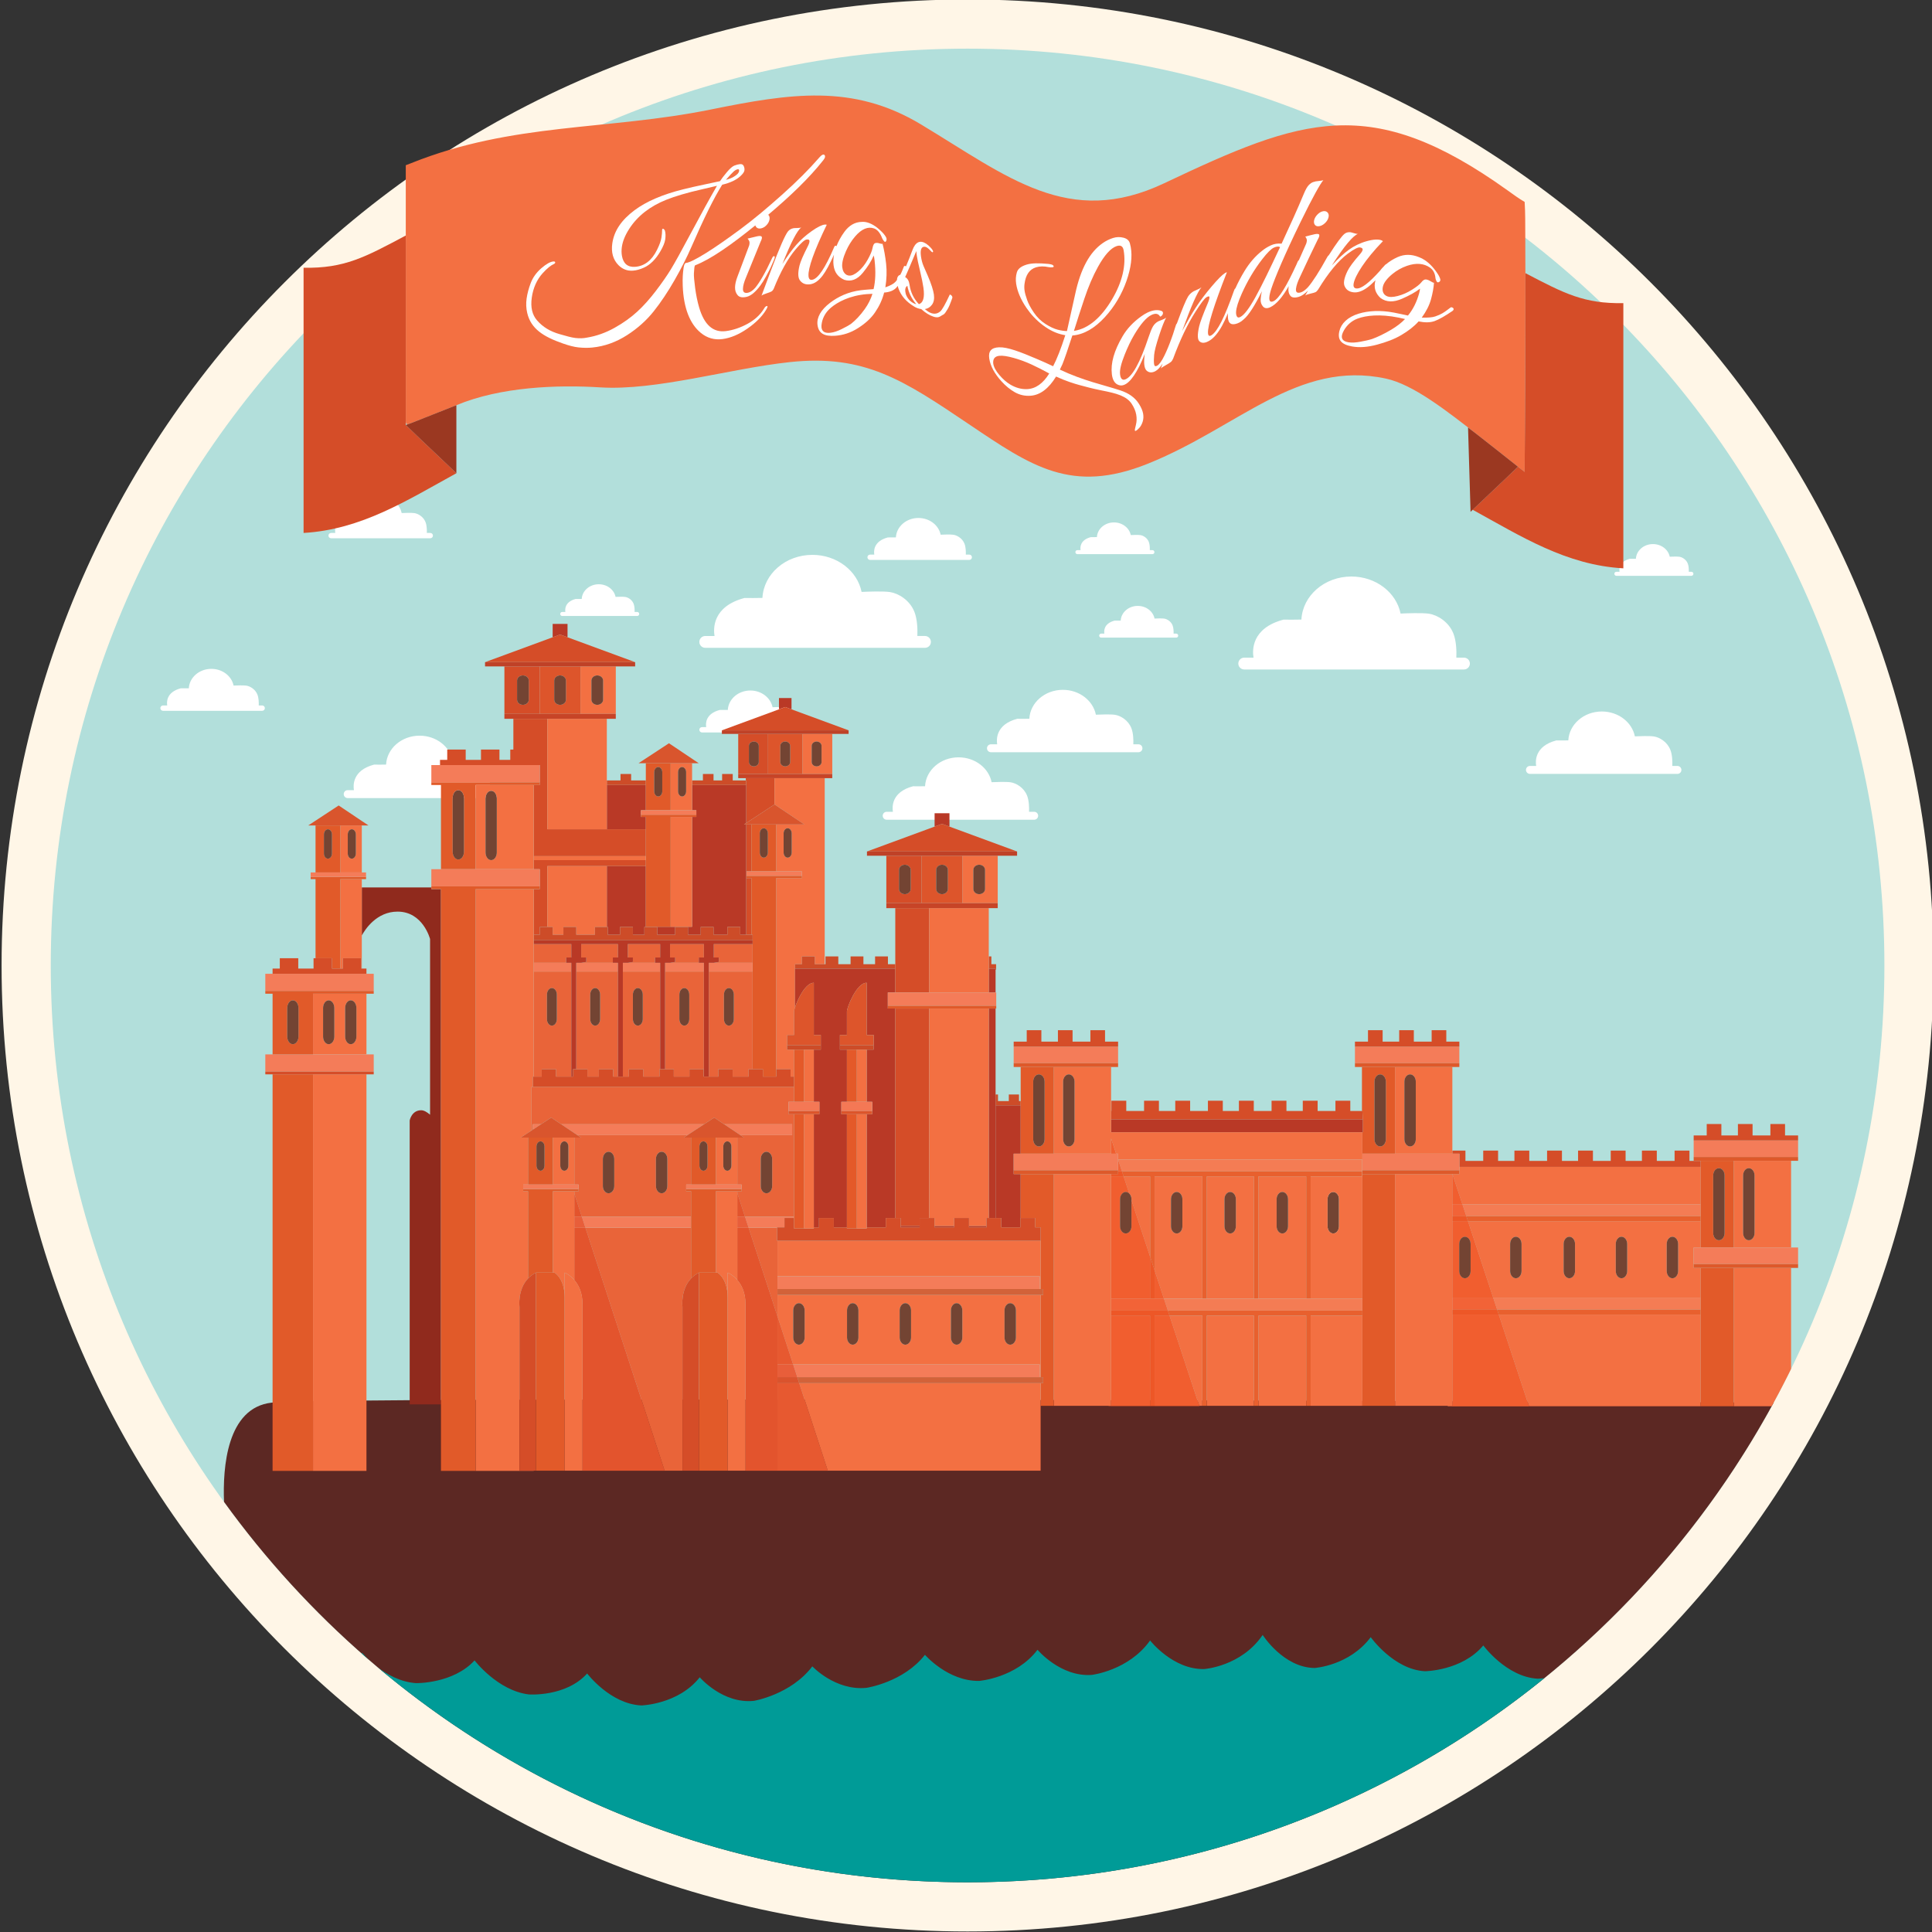 <?xml version="1.0" encoding="utf-8"?>
<!-- Generator: Adobe Illustrator 16.0.0, SVG Export Plug-In . SVG Version: 6.00 Build 0)  -->
<!DOCTYPE svg PUBLIC "-//W3C//DTD SVG 1.1//EN" "http://www.w3.org/Graphics/SVG/1.1/DTD/svg11.dtd">
<svg version="1.1" id="Layer_3" xmlns="http://www.w3.org/2000/svg" xmlns:xlink="http://www.w3.org/1999/xlink" x="0px" y="0px"
	 width="379.311px" height="379.311px" viewBox="0 0 379.311 379.311" enable-background="new 0 0 379.311 379.311"
	 xml:space="preserve">
<rect x="0" y="0" width="379.311" height="379.311" fill="#333333" stroke="none"/>
<g>
	<path fill="#FFF6E7" d="M379.621,189.552c0,104.744-84.911,189.655-189.655,189.655c-104.743,0-189.655-84.911-189.655-189.655
		S85.223-0.104,189.966-0.104C294.71-0.104,379.621,84.808,379.621,189.552"/>
	<path fill="#B2DFDB" d="M369.966,189.552c0,99.412-80.588,180-180,180c-99.411,0-180-80.588-180-180c0-99.411,80.589-180,180-180
		C289.378,9.552,369.966,90.141,369.966,189.552"/>
</g>
<g>
	<defs>
		<path id="SVGID_1_" d="M369.966,189.552c0,99.412-80.588,180-180,180c-99.411,0-180-80.588-180-180c0-99.411,80.589-180,180-180
			C289.378,9.552,369.966,90.141,369.966,189.552"/>
	</defs>
	<clipPath id="SVGID_2_">
		<use xlink:href="#SVGID_1_"  overflow="visible"/>
	</clipPath>
	<g clip-path="url(#SVGID_2_)">
		<path fill="#FFFFFF" d="M181.604,124.864h-1.498c0.048-1.244,0.009-3.239-0.576-4.729c-0.912-2.322-3.152-3.649-4.812-3.898
			c-1.295-0.193-4.299-0.085-5.561-0.027c-0.837-4.137-4.84-7.273-9.662-7.273c-5.271,0-9.561,3.748-9.807,8.451
			c-1.267,0.027-2.457,0.035-3.509,0.012c-6.357,1.676-6.126,6.105-5.894,7.466h-1.822c-0.641,0-1.161,0.521-1.161,1.161
			c0,0.643,0.521,1.162,1.161,1.162h43.141c0.642,0,1.161-0.52,1.161-1.162C182.765,125.385,182.245,124.864,181.604,124.864"/>
		<path fill="#FFFFFF" d="M97.221,155.128h-1.006c0.032-0.835,0.006-2.175-0.387-3.174c-0.612-1.56-2.116-2.45-3.23-2.618
			c-0.869-0.13-2.886-0.057-3.733-0.018c-0.561-2.777-3.247-4.883-6.485-4.883c-3.538,0-6.417,2.516-6.582,5.674
			c-0.851,0.018-1.649,0.021-2.355,0.006c-4.268,1.127-4.112,4.1-3.956,5.013h-1.224c-0.43,0-0.779,0.349-0.779,0.778
			c0,0.432,0.35,0.781,0.779,0.781h28.959c0.431,0,0.779-0.35,0.779-0.781C98,155.477,97.651,155.128,97.221,155.128"/>
		<path fill="#FFFFFF" d="M223.513,146.128h-1.006c0.032-0.835,0.006-2.175-0.387-3.174c-0.612-1.56-2.116-2.45-3.23-2.618
			c-0.869-0.13-2.886-0.057-3.733-0.018c-0.561-2.777-3.248-4.883-6.485-4.883c-3.538,0-6.417,2.516-6.582,5.674
			c-0.851,0.018-1.649,0.021-2.355,0.006c-4.268,1.127-4.112,4.1-3.956,5.013h-1.224c-0.43,0-0.779,0.349-0.779,0.778
			c0,0.432,0.35,0.781,0.779,0.781h28.959c0.431,0,0.779-0.35,0.779-0.781C224.292,146.477,223.943,146.128,223.513,146.128"/>
		<path fill="#FFFFFF" d="M84.476,104.634H83.8c0.021-0.562,0.004-1.463-0.261-2.135c-0.41-1.048-1.422-1.647-2.171-1.759
			c-0.585-0.088-1.94-0.039-2.51-0.014c-0.378-1.865-2.185-3.281-4.362-3.281c-2.378,0-4.312,1.69-4.424,3.814
			c-0.571,0.012-1.108,0.016-1.584,0.004c-2.87,0.758-2.765,2.756-2.659,3.37h-0.822c-0.289,0-0.524,0.233-0.524,0.522
			c0,0.291,0.235,0.525,0.524,0.525h19.469c0.29,0,0.524-0.234,0.524-0.525C85,104.867,84.766,104.634,84.476,104.634"/>
		<path fill="#FFFFFF" d="M51.476,138.506H50.8c0.021-0.562,0.004-1.463-0.261-2.135c-0.41-1.048-1.422-1.646-2.171-1.759
			c-0.585-0.088-1.94-0.039-2.51-0.013c-0.378-1.866-2.185-3.282-4.362-3.282c-2.378,0-4.312,1.69-4.424,3.815
			c-0.571,0.012-1.108,0.015-1.584,0.004c-2.87,0.757-2.765,2.756-2.659,3.369h-0.822c-0.289,0-0.524,0.234-0.524,0.523
			c0,0.29,0.235,0.525,0.524,0.525h19.469c0.29,0,0.524-0.235,0.524-0.525C52,138.74,51.766,138.506,51.476,138.506"/>
		<path fill="#FFFFFF" d="M125.104,120.143h-0.512c0.017-0.424,0.004-1.106-0.196-1.614c-0.31-0.792-1.076-1.245-1.643-1.33
			c-0.442-0.067-1.468-0.029-1.897-0.011c-0.286-1.412-1.652-2.481-3.299-2.481c-1.799,0-3.264,1.278-3.346,2.886
			c-0.433,0.008-0.839,0.01-1.199,0.002c-2.17,0.573-2.091,2.086-2.01,2.549h-0.623c-0.219,0-0.396,0.178-0.396,0.396
			s0.178,0.396,0.396,0.396h14.725c0.219,0,0.396-0.178,0.396-0.396S125.322,120.143,125.104,120.143"/>
		<path fill="#FFFFFF" d="M226.252,108.004h-0.512c0.017-0.425,0.004-1.105-0.196-1.615c-0.311-0.792-1.076-1.244-1.643-1.33
			c-0.442-0.066-1.468-0.029-1.897-0.01c-0.286-1.412-1.652-2.482-3.299-2.482c-1.799,0-3.263,1.279-3.347,2.886
			c-0.432,0.009-0.839,0.012-1.198,0.003c-2.17,0.572-2.091,2.085-2.011,2.549h-0.622c-0.219,0-0.396,0.177-0.396,0.396
			c0,0.219,0.178,0.396,0.396,0.396h14.725c0.219,0,0.396-0.178,0.396-0.396C226.648,108.181,226.471,108.004,226.252,108.004"/>
		<path fill="#FFFFFF" d="M287.423,129.115h-1.498c0.048-1.244,0.009-3.239-0.576-4.729c-0.912-2.322-3.152-3.65-4.812-3.898
			c-1.295-0.194-4.299-0.086-5.561-0.028c-0.837-4.136-4.84-7.272-9.662-7.272c-5.271,0-9.561,3.747-9.807,8.451
			c-1.267,0.027-2.457,0.034-3.509,0.012c-6.357,1.676-6.126,6.105-5.894,7.465h-1.822c-0.641,0-1.161,0.521-1.161,1.162
			s0.521,1.162,1.161,1.162h43.141c0.642,0,1.161-0.521,1.161-1.162S288.064,129.115,287.423,129.115"/>
		<path fill="#FFFFFF" d="M203.04,159.379h-1.006c0.032-0.834,0.006-2.174-0.387-3.174c-0.612-1.56-2.116-2.449-3.23-2.617
			c-0.869-0.131-2.886-0.058-3.733-0.019c-0.561-2.776-3.247-4.882-6.485-4.882c-3.538,0-6.417,2.516-6.582,5.674
			c-0.851,0.018-1.649,0.021-2.355,0.006c-4.268,1.126-4.112,4.1-3.956,5.012h-1.224c-0.43,0-0.779,0.35-0.779,0.779
			c0,0.432,0.35,0.78,0.779,0.78h28.959c0.431,0,0.779-0.349,0.779-0.78C203.819,159.729,203.471,159.379,203.04,159.379"/>
		<path fill="#FFFFFF" d="M329.332,150.379h-1.006c0.032-0.834,0.006-2.174-0.387-3.174c-0.612-1.56-2.116-2.449-3.23-2.617
			c-0.869-0.131-2.886-0.058-3.733-0.019c-0.561-2.776-3.248-4.882-6.485-4.882c-3.538,0-6.417,2.516-6.582,5.674
			c-0.851,0.018-1.649,0.021-2.355,0.006c-4.268,1.126-4.112,4.1-3.956,5.012h-1.224c-0.43,0-0.779,0.35-0.779,0.779
			c0,0.432,0.35,0.78,0.779,0.78h28.959c0.431,0,0.779-0.349,0.779-0.78C330.111,150.729,329.763,150.379,329.332,150.379"/>
		<path fill="#FFFFFF" d="M190.295,108.885h-0.676c0.021-0.562,0.004-1.463-0.261-2.135c-0.41-1.048-1.422-1.646-2.171-1.759
			c-0.585-0.088-1.94-0.039-2.51-0.013c-0.378-1.866-2.185-3.282-4.362-3.282c-2.378,0-4.312,1.69-4.424,3.815
			c-0.571,0.012-1.108,0.015-1.584,0.004c-2.87,0.757-2.765,2.756-2.659,3.369h-0.822c-0.289,0-0.524,0.234-0.524,0.523
			c0,0.291,0.235,0.525,0.524,0.525h19.469c0.29,0,0.524-0.234,0.524-0.525C190.819,109.119,190.585,108.885,190.295,108.885"/>
		<path fill="#FFFFFF" d="M157.295,142.758h-0.676c0.021-0.562,0.004-1.463-0.261-2.135c-0.41-1.049-1.422-1.647-2.171-1.76
			c-0.585-0.088-1.94-0.039-2.51-0.013c-0.378-1.866-2.185-3.282-4.362-3.282c-2.378,0-4.312,1.691-4.424,3.815
			c-0.571,0.013-1.108,0.015-1.584,0.004c-2.87,0.757-2.765,2.756-2.659,3.37h-0.822c-0.289,0-0.524,0.234-0.524,0.523
			s0.235,0.524,0.524,0.524h19.469c0.29,0,0.524-0.235,0.524-0.524S157.585,142.758,157.295,142.758"/>
		<path fill="#FFFFFF" d="M230.923,124.395h-0.512c0.017-0.425,0.004-1.107-0.196-1.615c-0.31-0.791-1.076-1.244-1.643-1.33
			c-0.442-0.066-1.468-0.029-1.897-0.01c-0.286-1.412-1.652-2.482-3.299-2.482c-1.799,0-3.264,1.279-3.346,2.886
			c-0.433,0.009-0.839,0.011-1.199,0.003c-2.17,0.572-2.091,2.085-2.01,2.549h-0.623c-0.219,0-0.396,0.178-0.396,0.396
			s0.178,0.396,0.396,0.396h14.725c0.219,0,0.396-0.177,0.396-0.396S231.142,124.395,230.923,124.395"/>
		<path fill="#FFFFFF" d="M332.071,112.256h-0.512c0.017-0.426,0.004-1.106-0.196-1.615c-0.311-0.793-1.076-1.245-1.643-1.33
			c-0.442-0.067-1.468-0.029-1.897-0.01c-0.286-1.412-1.652-2.482-3.299-2.482c-1.799,0-3.263,1.279-3.347,2.885
			c-0.432,0.01-0.839,0.012-1.198,0.004c-2.17,0.572-2.091,2.084-2.011,2.549h-0.622c-0.219,0-0.396,0.176-0.396,0.396
			s0.178,0.397,0.396,0.397h14.725c0.219,0,0.396-0.178,0.396-0.397S332.29,112.256,332.071,112.256"/>
	</g>
	<g clip-path="url(#SVGID_2_)">
		<path fill="#5C2823" d="M348.231,275.369c-27.279-0.129-283.134-1.296-294.886,0.011c-8.82,0.98-9.631,12.747-9.362,19.48
			c32.695,45.244,85.896,74.691,145.981,74.691C258.305,369.552,317.747,331.47,348.231,275.369"/>
		<g>
			<rect x="113.967" y="130.837" fill="none" width="0.002" height="9.313"/>
			<path fill="#F37042" d="M288.201,239.758l4.947,15h40.746v-5.833h-1.375v-0.75v-3.25h1.375v-5.167H288.201z M298.727,249.541
				c0,0.783-0.502,1.419-1.119,1.419c-0.619,0-1.119-0.636-1.119-1.419v-5.309c0-0.782,0.5-1.419,1.119-1.419
				c0.617,0,1.119,0.637,1.119,1.419V249.541z M309.227,249.541c0,0.783-0.502,1.419-1.119,1.419c-0.619,0-1.119-0.636-1.119-1.419
				v-5.309c0-0.782,0.5-1.419,1.119-1.419c0.617,0,1.119,0.637,1.119,1.419V249.541z M319.467,249.541
				c0,0.783-0.502,1.419-1.119,1.419c-0.619,0-1.119-0.636-1.119-1.419v-5.309c0-0.782,0.5-1.419,1.119-1.419
				c0.617,0,1.119,0.637,1.119,1.419V249.541z M329.467,249.541c0,0.783-0.502,1.419-1.119,1.419c-0.619,0-1.119-0.636-1.119-1.419
				v-5.309c0-0.782,0.5-1.419,1.119-1.419c0.617,0,1.119,0.637,1.119,1.419V249.541z"/>
			<polygon fill="#F37042" points="286.516,230.508 285.15,230.508 287.102,236.424 333.895,236.424 333.895,229.091 
				286.516,229.091 286.516,229.758 			"/>
			<polygon fill="#F37042" points="294.247,258.092 300.184,276.091 333.895,276.091 333.895,258.092 			"/>
			<polygon fill="#F47C54" points="287.871,238.758 333.895,238.758 333.895,236.424 287.102,236.424 			"/>
			<polygon fill="#E8602E" points="288.201,239.758 333.895,239.758 333.895,238.758 287.871,238.758 			"/>
			<polygon fill="#F47C54" points="293.918,257.092 333.895,257.092 333.895,254.758 293.148,254.758 			"/>
			<polygon fill="#E8602E" points="294.247,258.092 333.895,258.092 333.895,257.092 293.918,257.092 			"/>
			<polygon fill="#D54D28" points="286.516,226.508 286.516,229.091 333.895,229.091 333.895,227.916 331.693,227.916 
				331.693,225.901 328.773,225.901 328.773,227.916 325.281,227.916 325.281,225.901 322.361,225.901 322.361,227.916 
				319.154,227.916 319.154,225.901 316.236,225.901 316.236,227.916 312.742,227.916 312.742,225.901 309.824,225.901 
				309.824,227.916 306.658,227.916 306.658,225.901 303.74,225.901 303.74,227.916 300.246,227.916 300.246,225.901 
				297.328,225.901 297.328,227.916 294.121,227.916 294.121,225.901 291.201,225.901 291.201,227.916 287.709,227.916 
				287.709,225.901 285.141,225.901 285.141,226.508 			"/>
			<path fill="#F37042" d="M340.395,244.925h11.25v-17.023h-11.25V244.925z M343.348,229.351c0.617,0,1.119,0.637,1.119,1.419
				v11.309c0,0.783-0.502,1.419-1.119,1.419c-0.619,0-1.119-0.636-1.119-1.419V230.77
				C342.229,229.987,342.729,229.351,343.348,229.351z"/>
			<rect x="340.395" y="248.925" fill="#F37042" width="11.25" height="27.166"/>
			<polygon fill="#E25A29" points="333.895,248.925 333.895,254.758 333.895,257.092 333.895,258.092 333.895,276.091 
				334.062,276.091 340.395,276.091 340.395,248.925 			"/>
			<path fill="#E25A29" d="M333.895,236.424v2.334v1v5.167h6.5v-17.023h-6.5v0.015v1.175V236.424z M336.354,230.77
				c0-0.782,0.5-1.419,1.119-1.419c0.617,0,1.119,0.637,1.119,1.419v11.309c0,0.783-0.502,1.419-1.119,1.419
				c-0.619,0-1.119-0.636-1.119-1.419V230.77z"/>
			<polygon fill="#F47C59" points="333.895,244.925 332.52,244.925 332.52,248.175 353.02,248.175 353.02,244.925 351.645,244.925 
				340.395,244.925 			"/>
			<polygon fill="#DE592A" points="332.52,248.175 332.52,248.925 333.895,248.925 340.395,248.925 351.645,248.925 353.02,248.925 
				353.02,248.175 			"/>
			<rect x="332.52" y="223.901" fill="#F47C59" width="20.5" height="3.25"/>
			<polygon fill="#DE592A" points="332.52,227.901 333.895,227.901 340.395,227.901 351.645,227.901 353.02,227.901 353.02,227.151 
				332.52,227.151 			"/>
			<polygon fill="#D54D28" points="350.457,222.925 350.457,220.675 347.582,220.675 347.582,222.925 344.082,222.925 
				344.082,220.675 341.207,220.675 341.207,222.925 337.957,222.925 337.957,220.675 335.082,220.675 335.082,222.925 
				332.52,222.925 332.52,223.901 353.02,223.901 353.02,222.925 			"/>
			<path fill="#734433" d="M337.473,243.497c0.617,0,1.119-0.636,1.119-1.419V230.77c0-0.782-0.502-1.419-1.119-1.419
				c-0.619,0-1.119,0.637-1.119,1.419v11.309C336.354,242.861,336.854,243.497,337.473,243.497z"/>
			<path fill="#734433" d="M343.348,243.497c0.617,0,1.119-0.636,1.119-1.419V230.77c0-0.782-0.502-1.419-1.119-1.419
				c-0.619,0-1.119,0.637-1.119,1.419v11.309C342.229,242.861,342.729,243.497,343.348,243.497z"/>
			<path fill="#F37042" d="M288.201,239.758h-3.061v15h8.008L288.201,239.758z M287.607,250.96c-0.619,0-1.119-0.636-1.119-1.419
				v-5.309c0-0.782,0.5-1.419,1.119-1.419c0.617,0,1.119,0.637,1.119,1.419v5.309C288.727,250.324,288.225,250.96,287.607,250.96z"
				/>
			<path opacity="0.6" fill="#F05223" d="M288.201,239.758h-3.061v15h8.008L288.201,239.758z M287.607,250.96
				c-0.619,0-1.119-0.636-1.119-1.419v-5.309c0-0.782,0.5-1.419,1.119-1.419c0.617,0,1.119,0.637,1.119,1.419v5.309
				C288.727,250.324,288.225,250.96,287.607,250.96z"/>
			<polygon fill="#F37042" points="285.15,230.508 285.141,230.508 285.141,236.424 287.102,236.424 			"/>
			<polygon opacity="0.6" fill="#F05223" points="285.15,230.508 285.141,230.508 285.141,236.424 287.102,236.424 			"/>
			<polygon fill="#F37042" points="285.141,258.092 285.141,276.008 284.684,276.008 284.684,276.091 300.184,276.091 
				294.247,258.092 			"/>
			<polygon opacity="0.6" fill="#F05223" points="285.141,258.092 285.141,276.008 284.684,276.008 284.684,276.091 
				300.184,276.091 294.247,258.092 			"/>
			<polygon fill="#F47C54" points="287.102,236.424 285.141,236.424 285.141,238.758 287.871,238.758 			"/>
			<polygon opacity="0.6" fill="#F05223" points="287.102,236.424 285.141,236.424 285.141,238.758 287.871,238.758 			"/>
			<polygon fill="#E8602E" points="287.871,238.758 285.141,238.758 285.141,239.758 288.201,239.758 			"/>
			<polygon opacity="0.6" fill="#F05223" points="287.871,238.758 285.141,238.758 285.141,239.758 288.201,239.758 			"/>
			<polygon fill="#F47C54" points="293.148,254.758 285.141,254.758 285.141,257.092 293.918,257.092 			"/>
			<polygon opacity="0.6" fill="#F05223" points="293.148,254.758 285.141,254.758 285.141,257.092 293.918,257.092 			"/>
			<polygon fill="#E8602E" points="285.141,257.092 285.141,258.092 294.247,258.092 293.918,257.092 			"/>
			<polygon opacity="0.6" fill="#F05223" points="285.141,257.092 285.141,258.092 294.247,258.092 293.918,257.092 			"/>
			<path fill="#734433" d="M297.607,242.813c-0.619,0-1.119,0.637-1.119,1.419v5.309c0,0.783,0.5,1.419,1.119,1.419
				c0.617,0,1.119-0.636,1.119-1.419v-5.309C298.727,243.45,298.225,242.813,297.607,242.813z"/>
			<path fill="#734433" d="M308.107,242.813c-0.619,0-1.119,0.637-1.119,1.419v5.309c0,0.783,0.5,1.419,1.119,1.419
				c0.617,0,1.119-0.636,1.119-1.419v-5.309C309.227,243.45,308.725,242.813,308.107,242.813z"/>
			<path fill="#734433" d="M318.348,242.813c-0.619,0-1.119,0.637-1.119,1.419v5.309c0,0.783,0.5,1.419,1.119,1.419
				c0.617,0,1.119-0.636,1.119-1.419v-5.309C319.467,243.45,318.965,242.813,318.348,242.813z"/>
			<path fill="#734433" d="M328.348,242.813c-0.619,0-1.119,0.637-1.119,1.419v5.309c0,0.783,0.5,1.419,1.119,1.419
				c0.617,0,1.119-0.636,1.119-1.419v-5.309C329.467,243.45,328.965,242.813,328.348,242.813z"/>
			<path fill="#734433" d="M287.607,242.813c-0.619,0-1.119,0.637-1.119,1.419v5.309c0,0.783,0.5,1.419,1.119,1.419
				c0.617,0,1.119-0.636,1.119-1.419v-5.309C288.727,243.45,288.225,242.813,287.607,242.813z"/>
			<polygon fill="#B93926" points="199.016,229.758 199.016,226.508 200.391,226.508 200.391,217.008 200.062,217.008 
				198.062,217.008 195.938,217.008 195.463,217.008 195.463,239.127 196.58,239.127 196.58,240.964 200.316,240.964 
				200.316,239.127 200.391,239.127 200.391,230.508 199.016,230.508 			"/>
			<polygon fill="#CD4C28" points="195.938,217.008 198.062,217.008 200.062,217.008 200.391,217.008 200.391,216.18 
				200.062,216.18 200.062,214.883 198.062,214.883 198.062,216.18 195.938,216.18 195.938,214.883 195.463,214.883 
				195.463,217.008 			"/>
			<path fill="#F37042" d="M273.891,226.508h11.25v-0.606v-16.417h-11.25V226.508z M276.844,210.934
				c0.617,0,1.119,0.637,1.119,1.419v11.309c0,0.783-0.502,1.419-1.119,1.419c-0.619,0-1.119-0.636-1.119-1.419v-11.309
				C275.725,211.57,276.225,210.934,276.844,210.934z"/>
			<polygon fill="#F37042" points="285.141,276.008 285.141,258.092 285.141,257.092 285.141,254.758 285.141,239.758 
				285.141,238.758 285.141,236.424 285.141,230.508 273.891,230.508 273.891,276.008 284.229,276.008 284.229,276.091 
				284.684,276.091 284.684,276.008 			"/>
			<path fill="#E25A29" d="M267.557,219.762v2.537h-0.08v4.209h6.414v-17.023h-6.5v8.64h0.086L267.557,219.762z M269.85,212.353
				c0-0.782,0.5-1.419,1.119-1.419c0.617,0,1.119,0.637,1.119,1.419v11.309c0,0.783-0.502,1.419-1.119,1.419
				c-0.619,0-1.119-0.636-1.119-1.419V212.353z"/>
			<polygon fill="#E25A29" points="267.477,230.508 267.477,254.966 267.477,257.3 267.477,258.3 267.477,276.008 273.891,276.008 
				273.891,230.508 			"/>
			<polygon fill="#F47C59" points="286.516,229.758 286.516,229.091 286.516,226.508 285.141,226.508 273.891,226.508 
				267.477,226.508 267.477,229.758 			"/>
			<polygon fill="#DE592A" points="286.516,230.508 286.516,229.758 267.477,229.758 267.477,230.508 273.891,230.508 
				285.141,230.508 285.15,230.508 			"/>
			<rect x="266.016" y="205.484" fill="#F47C59" width="20.5" height="3.25"/>
			<polygon fill="#DE592A" points="285.141,209.484 286.516,209.484 286.516,208.734 266.016,208.734 266.016,209.484 
				267.391,209.484 273.891,209.484 			"/>
			<polygon fill="#D54D28" points="286.516,204.508 283.953,204.508 283.953,202.258 281.078,202.258 281.078,204.508 
				277.578,204.508 277.578,202.258 274.703,202.258 274.703,204.508 271.453,204.508 271.453,202.258 268.578,202.258 
				268.578,204.508 266.016,204.508 266.016,205.484 286.516,205.484 			"/>
			<path fill="#734433" d="M270.969,225.08c0.617,0,1.119-0.636,1.119-1.419v-11.309c0-0.782-0.502-1.419-1.119-1.419
				c-0.619,0-1.119,0.637-1.119,1.419v11.309C269.85,224.444,270.35,225.08,270.969,225.08z"/>
			<path fill="#734433" d="M276.844,225.08c0.617,0,1.119-0.636,1.119-1.419v-11.309c0-0.782-0.502-1.419-1.119-1.419
				c-0.619,0-1.119,0.637-1.119,1.419v11.309C275.725,224.444,276.225,225.08,276.844,225.08z"/>
			<rect x="236.934" y="258.3" fill="#F37042" width="9.264" height="17.708"/>
			<path fill="#F37042" d="M236.934,230.966v24h9.264v-24H236.934z M241.521,242.168c-0.619,0-1.119-0.636-1.119-1.419v-5.309
				c0-0.782,0.5-1.419,1.119-1.419c0.617,0,1.119,0.637,1.119,1.419v5.309C242.641,241.532,242.139,242.168,241.521,242.168z"/>
			<path fill="#F37042" d="M247.072,230.966v24h9.375v-24H247.072z M251.76,242.168c-0.619,0-1.119-0.636-1.119-1.419v-5.309
				c0-0.782,0.5-1.419,1.119-1.419c0.617,0,1.119,0.637,1.119,1.419v5.309C252.879,241.532,252.377,242.168,251.76,242.168z"/>
			<path fill="#F37042" d="M220.597,230.966l1.108,3.359c0.263,0.26,0.436,0.661,0.436,1.115v0.206l3.668,11.122v-15.803H220.597z"
				/>
			<rect x="247.072" y="258.3" fill="#F37042" width="9.375" height="17.708"/>
			<path fill="#F37042" d="M226.684,230.966v18.456l1.828,5.544h7.547v-24H226.684z M231.021,242.168
				c-0.619,0-1.119-0.636-1.119-1.419v-5.309c0-0.782,0.5-1.419,1.119-1.419c0.617,0,1.119,0.637,1.119,1.419v5.309
				C232.141,241.532,231.639,242.168,231.021,242.168z"/>
			<polygon fill="#F37042" points="229.611,258.3 235.451,276.008 236.059,276.008 236.059,258.3 			"/>
			<polygon fill="#F37042" points="257.322,258.3 257.322,276.008 267.391,276.008 267.477,276.008 267.477,258.3 			"/>
			<polygon fill="#B93926" points="267.557,219.762 218.141,219.762 218.141,222.299 267.477,222.299 267.557,222.299 			"/>
			<polygon fill="#F47C54" points="220.268,229.966 267.436,229.966 267.436,227.632 219.516,227.632 219.516,227.689 			"/>
			<polygon fill="#E8602E" points="220.268,229.966 220.597,230.966 225.809,230.966 225.809,246.769 226.684,249.422 
				226.684,230.966 236.059,230.966 236.059,254.966 236.934,254.966 236.934,230.966 246.197,230.966 246.197,254.966 
				247.072,254.966 247.072,230.966 256.447,230.966 256.447,254.966 257.322,254.966 257.322,230.966 267.436,230.966 
				267.436,229.966 			"/>
			<polygon fill="#F47C54" points="257.322,254.966 256.447,254.966 247.072,254.966 246.197,254.966 236.934,254.966 
				236.059,254.966 228.512,254.966 229.281,257.3 267.477,257.3 267.477,254.966 			"/>
			<polygon fill="#E8602E" points="267.477,258.3 267.477,257.3 229.281,257.3 229.611,258.3 236.059,258.3 236.059,276.008 
				236.934,276.008 236.934,258.3 246.197,258.3 246.197,276.008 247.072,276.008 247.072,258.3 256.447,258.3 256.447,276.008 
				257.322,276.008 257.322,258.3 			"/>
			<polygon fill="#D54D28" points="267.557,219.762 267.477,218.124 267.391,218.124 265.105,218.124 265.105,216.109 
				262.188,216.109 262.188,218.124 258.693,218.124 258.693,216.109 255.775,216.109 255.775,218.124 252.568,218.124 
				252.568,216.109 249.648,216.109 249.648,218.124 246.156,218.124 246.156,216.109 243.236,216.109 243.236,218.124 
				240.072,218.124 240.072,216.109 237.152,216.109 237.152,218.124 233.66,218.124 233.66,216.109 230.74,216.109 230.74,218.124 
				227.533,218.124 227.533,216.109 224.615,216.109 224.615,218.124 221.121,218.124 221.121,216.109 218.203,216.109 
				218.203,218.124 218.141,218.131 218.141,219.762 			"/>
			<polygon opacity="0.6" fill="#F05223" points="225.809,276.008 218.141,276.008 217.643,276.008 217.643,276.091 
				235.479,276.091 235.451,276.008 226.684,276.008 			"/>
			<polygon fill="#F37042" points="218.141,223.52 218.141,226.508 219.127,226.508 			"/>
			<polygon opacity="0.6" fill="#F05223" points="218.141,223.52 218.141,226.508 219.127,226.508 			"/>
			<polygon fill="#F37042" points="226.684,254.966 228.512,254.966 226.684,249.422 			"/>
			<polygon opacity="0.6" fill="#F05223" points="226.684,254.966 228.512,254.966 226.684,249.422 			"/>
			<path fill="#F37042" d="M225.809,246.769l-3.668-11.122v5.103c0,0.783-0.502,1.419-1.119,1.419c-0.619,0-1.119-0.636-1.119-1.419
				v-5.309c0-0.782,0.5-1.419,1.119-1.419c0.258,0,0.493,0.116,0.684,0.304l-1.108-3.359h-2.456v24h7.668V246.769z"/>
			<path opacity="0.6" fill="#F05223" d="M225.809,246.769l-3.668-11.122v5.103c0,0.783-0.502,1.419-1.119,1.419
				c-0.619,0-1.119-0.636-1.119-1.419v-5.309c0-0.782,0.5-1.419,1.119-1.419c0.258,0,0.493,0.116,0.684,0.304l-1.108-3.359h-2.456
				v24h7.668V246.769z"/>
			<rect x="218.141" y="258.3" fill="#F37042" width="7.668" height="17.708"/>
			<rect x="218.141" y="258.3" opacity="0.6" fill="#F05223" width="7.668" height="17.708"/>
			<polygon fill="#F37042" points="226.684,258.3 226.684,276.008 235.451,276.008 229.611,258.3 			"/>
			<polygon opacity="0.6" fill="#F05223" points="226.684,258.3 226.684,276.008 235.451,276.008 229.611,258.3 			"/>
			<polygon fill="#E8602E" points="225.809,246.769 225.809,254.966 226.684,254.966 226.684,249.422 			"/>
			<polygon opacity="0.6" fill="#F05223" points="225.809,246.769 225.809,254.966 226.684,254.966 226.684,249.422 			"/>
			<polygon fill="#F47C54" points="219.516,229.758 219.516,229.966 220.268,229.966 219.516,227.689 			"/>
			<polygon opacity="0.6" fill="#F05223" points="219.516,229.758 219.516,229.966 220.268,229.966 219.516,227.689 			"/>
			<polygon fill="#E8602E" points="220.268,229.966 219.516,229.966 219.516,230.508 218.141,230.508 218.141,230.966 
				220.597,230.966 			"/>
			<polygon opacity="0.6" fill="#F05223" points="220.268,229.966 219.516,229.966 219.516,230.508 218.141,230.508 
				218.141,230.966 220.597,230.966 			"/>
			<polygon fill="#F47C54" points="226.684,254.966 225.809,254.966 218.141,254.966 218.141,257.3 229.281,257.3 228.512,254.966 
							"/>
			<polygon opacity="0.6" fill="#F05223" points="226.684,254.966 225.809,254.966 218.141,254.966 218.141,257.3 229.281,257.3 
				228.512,254.966 			"/>
			<polygon fill="#E8602E" points="218.141,257.3 218.141,258.3 225.809,258.3 225.809,276.008 226.684,276.008 226.684,258.3 
				229.611,258.3 229.281,257.3 			"/>
			<polygon opacity="0.6" fill="#F05223" points="218.141,257.3 218.141,258.3 225.809,258.3 225.809,276.008 226.684,276.008 
				226.684,258.3 229.611,258.3 229.281,257.3 			"/>
			<path fill="#734433" d="M231.021,234.021c-0.619,0-1.119,0.637-1.119,1.419v5.309c0,0.783,0.5,1.419,1.119,1.419
				c0.617,0,1.119-0.636,1.119-1.419v-5.309C232.141,234.658,231.639,234.021,231.021,234.021z"/>
			<path fill="#734433" d="M241.521,234.021c-0.619,0-1.119,0.637-1.119,1.419v5.309c0,0.783,0.5,1.419,1.119,1.419
				c0.617,0,1.119-0.636,1.119-1.419v-5.309C242.641,234.658,242.139,234.021,241.521,234.021z"/>
			<path fill="#734433" d="M251.76,234.021c-0.619,0-1.119,0.637-1.119,1.419v5.309c0,0.783,0.5,1.419,1.119,1.419
				c0.617,0,1.119-0.636,1.119-1.419v-5.309C252.879,234.658,252.377,234.021,251.76,234.021z"/>
			<path fill="#734433" d="M261.76,234.021c-0.619,0-1.119,0.637-1.119,1.419v5.309c0,0.783,0.5,1.419,1.119,1.419
				c0.617,0,1.119-0.636,1.119-1.419v-5.309C262.879,234.658,262.377,234.021,261.76,234.021z"/>
			<path fill="#734433" d="M221.705,234.325c-0.19-0.188-0.426-0.304-0.684-0.304c-0.619,0-1.119,0.637-1.119,1.419v5.309
				c0,0.783,0.5,1.419,1.119,1.419c0.617,0,1.119-0.636,1.119-1.419v-5.103v-0.206C222.141,234.986,221.968,234.585,221.705,234.325
				z"/>
			<path fill="#F37042" d="M206.891,226.508h11.25v-2.988l0.986,2.988h0.389v1.124h47.92v2.334v1h-10.113v24h10.154v-24.458v-0.75
				v-3.25v-4.209h-49.336v-2.537v-1.631v-8.646h-11.25V226.508z M262.879,240.749c0,0.783-0.502,1.419-1.119,1.419
				c-0.619,0-1.119-0.636-1.119-1.419v-5.309c0-0.782,0.5-1.419,1.119-1.419c0.617,0,1.119,0.637,1.119,1.419V240.749z
				 M209.844,210.934c0.617,0,1.119,0.637,1.119,1.419v11.309c0,0.783-0.502,1.419-1.119,1.419c-0.619,0-1.119-0.636-1.119-1.419
				v-11.309C208.725,211.57,209.225,210.934,209.844,210.934z"/>
			<polygon fill="#F37042" points="218.141,258.3 218.141,257.3 218.141,254.966 218.141,230.966 218.141,230.508 206.891,230.508 
				206.891,276.008 217.643,276.008 218.141,276.008 			"/>
			<polygon fill="#E25A29" points="200.391,230.508 200.391,239.127 203.23,239.127 203.23,240.964 204.307,240.964 
				204.307,243.572 204.307,243.602 204.307,253.072 204.807,253.072 204.807,254.239 204.307,254.239 204.307,270.385 
				204.807,270.385 204.807,271.552 204.307,271.552 204.307,276.008 206.891,276.008 206.891,230.508 			"/>
			<path fill="#E25A29" d="M200.391,226.508h6.5v-17.023h-6.5v6.695v0.828V226.508z M202.85,212.353c0-0.782,0.5-1.419,1.119-1.419
				c0.617,0,1.119,0.637,1.119,1.419v11.309c0,0.783-0.502,1.419-1.119,1.419c-0.619,0-1.119-0.636-1.119-1.419V212.353z"/>
			<polygon fill="#F47C59" points="199.016,229.758 219.516,229.758 219.516,227.689 219.516,227.632 219.516,226.508 
				219.127,226.508 218.141,226.508 206.891,226.508 200.391,226.508 199.016,226.508 			"/>
			<polygon fill="#DE592A" points="219.516,229.966 219.516,229.758 199.016,229.758 199.016,230.508 200.391,230.508 
				206.891,230.508 218.141,230.508 219.516,230.508 			"/>
			<rect x="199.016" y="205.484" fill="#F47C59" width="20.5" height="3.25"/>
			<polygon fill="#DE592A" points="218.141,209.484 219.516,209.484 219.516,208.734 199.016,208.734 199.016,209.484 
				200.391,209.484 206.891,209.484 			"/>
			<polygon fill="#D54D28" points="219.516,204.508 216.953,204.508 216.953,202.258 214.078,202.258 214.078,204.508 
				210.578,204.508 210.578,202.258 207.703,202.258 207.703,204.508 204.453,204.508 204.453,202.258 201.578,202.258 
				201.578,204.508 199.016,204.508 199.016,205.484 219.516,205.484 			"/>
			<path fill="#734433" d="M203.969,225.08c0.617,0,1.119-0.636,1.119-1.419v-11.309c0-0.782-0.502-1.419-1.119-1.419
				c-0.619,0-1.119,0.637-1.119,1.419v11.309C202.85,224.444,203.35,225.08,203.969,225.08z"/>
			<path fill="#734433" d="M209.844,225.08c0.617,0,1.119-0.636,1.119-1.419v-11.309c0-0.782-0.502-1.419-1.119-1.419
				c-0.619,0-1.119,0.637-1.119,1.419v11.309C208.725,224.444,209.225,225.08,209.844,225.08z"/>
			<polygon fill="#D54D28" points="146.501,154.124 146.501,161.588 152.055,157.943 152.055,152.777 146.421,152.777 
				146.421,153.218 146.501,153.218 			"/>
			<polygon fill="#D54D28" points="146.564,172.398 146.564,171.962 146.564,171.087 147.521,171.087 147.521,161.859 
				146.501,161.859 146.501,183.517 147.521,183.517 147.521,172.398 			"/>
			<path fill="#F37042" d="M152.055,157.943l0.012-0.008l5.848,3.924h-5.518v9.228h5.043v0.875v0.437h-5.043v38.975h0.014v-1.471
				h2.807v1.471h0.686v-5.303h-1.375v-0.875v-2h1.375c0,0,0-3.875,0-4.625c0-0.141,0.064-0.424,0.185-0.794v-7.381v-0.216v-0.879
				h1.354v-1.527h2.521v1.527h1.953v-36.523h-9.861V157.943z M155.436,167.375c0,0.555-0.355,1.005-0.794,1.005
				s-0.793-0.45-0.793-1.005v-3.761c0-0.554,0.354-1.005,0.793-1.005s0.794,0.451,0.794,1.005V167.375z"/>
			<path fill="#F37042" d="M163.398,151.955L163.398,151.955l0.002,0.001v-7.864h-5.852v7.863h-0.002l0,0H163.398z M159.359,146.436
				c0-0.469,0.434-0.849,0.969-0.849c0.537,0,0.971,0.38,0.971,0.849v3.176c0,0.468-0.434,0.848-0.971,0.848
				c-0.535,0-0.969-0.38-0.969-0.848V146.436z"/>
			<path fill="#D54D28" d="M150.788,151.955v-7.863h-5.853v7.863H150.788z M147.034,146.436c0-0.469,0.435-0.849,0.97-0.849
				c0.537,0,0.971,0.38,0.971,0.849v3.176c0,0.468-0.434,0.848-0.971,0.848c-0.535,0-0.97-0.38-0.97-0.848V146.436z"/>
			<path fill="#DD552B" d="M150.788,151.955h6.759l0,0v-7.863h-6.759V151.955z M153.197,146.436c0-0.469,0.434-0.849,0.969-0.849
				c0.537,0,0.971,0.38,0.971,0.849v3.176c0,0.468-0.434,0.848-0.971,0.848c-0.535,0-0.969-0.38-0.969-0.848V146.436z"/>
			<polygon fill="#C74427" points="161.916,152.777 163.398,152.777 163.398,151.956 163.398,151.955 157.547,151.955 
				150.788,151.955 144.936,151.955 144.934,151.955 144.934,152.777 146.421,152.777 152.055,152.777 			"/>
			<polygon fill="#B93926" points="155.398,139.263 155.398,137.048 152.934,137.048 152.934,139.263 154.166,138.809 			"/>
			<polygon fill="#D54D28" points="166.609,143.387 166.607,143.387 166.607,143.387 			"/>
			<polygon fill="#D54D28" points="155.398,139.263 154.166,138.809 152.934,139.263 141.729,143.386 166.605,143.386 			"/>
			<polygon fill="#BF4127" points="166.607,143.387 166.607,143.387 166.607,143.386 166.605,143.386 141.729,143.386 
				141.725,143.386 141.725,144.091 166.607,144.091 			"/>
			<path fill="#734433" d="M160.328,150.459c0.537,0,0.971-0.38,0.971-0.848v-3.176c0-0.469-0.434-0.849-0.971-0.849
				c-0.535,0-0.969,0.38-0.969,0.849v3.176C159.359,150.079,159.793,150.459,160.328,150.459z"/>
			<path fill="#734433" d="M148.004,150.459c0.537,0,0.971-0.38,0.971-0.848v-3.176c0-0.469-0.434-0.849-0.971-0.849
				c-0.535,0-0.97,0.38-0.97,0.849v3.176C147.034,150.079,147.469,150.459,148.004,150.459z"/>
			<path fill="#734433" d="M154.166,150.459c0.537,0,0.971-0.38,0.971-0.848v-3.176c0-0.469-0.434-0.849-0.971-0.849
				c-0.535,0-0.969,0.38-0.969,0.849v3.176C153.197,150.079,153.631,150.459,154.166,150.459z"/>
			<polygon fill="#B93926" points="119.324,181.99 119.324,183.517 121.734,183.517 121.734,181.99 124.258,181.99 124.258,183.517 
				126.51,183.517 126.51,181.99 129.032,181.99 129.032,183.517 132.549,183.517 132.549,181.99 135.07,181.99 135.07,183.517 
				137.572,183.517 137.572,181.99 140.094,181.99 140.094,183.517 142.811,183.517 142.811,181.99 145.333,181.99 145.333,183.517 
				146.501,183.517 146.501,161.859 146.089,161.859 146.501,161.588 146.501,154.124 143.859,154.124 141.773,154.124 
				140.088,154.124 138.003,154.124 135.878,154.124 135.878,159.074 136.712,159.074 136.712,159.949 136.712,160.386 
				135.878,160.386 135.878,181.962 131.67,181.962 126.795,181.962 126.795,170.039 119.139,170.039 119.139,181.99 			"/>
			<polygon fill="#B93926" points="125.837,160.386 125.837,159.949 125.837,159.074 126.795,159.074 126.795,154.124 
				123.911,154.124 121.826,154.124 119.139,154.124 119.139,162.812 126.795,162.812 126.795,160.386 			"/>
			<polygon fill="#CD4C28" points="138.003,154.124 140.088,154.124 141.773,154.124 143.859,154.124 146.501,154.124 
				146.501,153.218 146.421,153.218 143.859,153.218 143.859,151.956 141.773,151.956 141.773,153.218 140.088,153.218 
				140.088,151.956 138.003,151.956 138.003,153.218 135.878,153.218 135.878,154.124 			"/>
			<polygon fill="#CD4C28" points="121.826,154.124 123.911,154.124 126.795,154.124 126.795,153.218 123.911,153.218 
				123.911,151.956 121.826,151.956 121.826,153.218 119.139,153.218 119.139,154.124 			"/>
			<polygon fill="#D54D28" points="105.969,153.585 105.969,154.124 104.786,154.124 104.786,170.646 105.969,170.646 
				105.969,174.02 105.969,174.559 104.786,174.559 104.786,183.517 105.988,183.517 105.988,181.99 107.462,181.99 
				107.462,170.039 119.139,170.039 126.795,170.039 126.795,168.865 104.823,168.865 104.823,168.093 126.795,168.093 
				126.795,162.812 119.139,162.812 107.462,162.812 107.462,141.124 100.789,141.124 100.789,147.164 100.182,147.164 
				100.182,149.189 98.057,149.189 98.057,147.164 94.432,147.164 94.432,149.189 91.432,149.189 91.432,147.164 87.807,147.164 
				87.807,149.189 86.389,149.189 86.389,150.21 87.807,150.21 91.432,150.21 94.432,150.21 98.057,150.21 100.182,150.21 
				100.789,150.21 100.789,150.211 105.969,150.211 			"/>
			<polygon fill="#F37042" points="107.462,162.812 119.139,162.812 119.139,154.124 119.139,153.218 119.139,141.124 
				107.462,141.124 			"/>
			<polygon fill="#F37042" points="108.51,183.517 110.612,183.517 110.612,181.99 113.135,181.99 113.135,183.517 116.803,183.517 
				116.803,181.99 119.139,181.99 119.139,170.039 107.462,170.039 107.462,181.99 108.51,181.99 			"/>
			<path fill="#F37042" d="M113.969,140.15h5.17h1.76h0.002v-9.313h-6.932V140.15z M116.113,133.613
				c0-0.555,0.514-1.006,1.147-1.006c0.636,0,1.149,0.451,1.149,1.006v3.761c0,0.555-0.514,1.005-1.149,1.005
				c-0.634,0-1.147-0.45-1.147-1.005V133.613z"/>
			<path fill="#D54D28" d="M105.962,140.15v-9.313H99.03v9.313h1.759H105.962z M101.516,133.613c0-0.555,0.514-1.006,1.148-1.006
				c0.636,0,1.15,0.451,1.15,1.006v3.761c0,0.555-0.515,1.005-1.15,1.005c-0.635,0-1.148-0.45-1.148-1.005V133.613z"/>
			<path fill="#DD552B" d="M105.962,130.837v9.313h1.5h6.505v-9.313H105.962z M111.112,137.374c0,0.555-0.515,1.005-1.149,1.005
				s-1.148-0.45-1.148-1.005v-3.761c0-0.555,0.514-1.006,1.148-1.006s1.149,0.451,1.149,1.006V137.374z"/>
			<polygon fill="#C74427" points="119.139,141.124 120.898,141.124 120.898,140.15 119.139,140.15 113.969,140.15 113.967,140.15 
				107.462,140.15 105.962,140.15 100.789,140.15 99.03,140.15 99.028,140.15 99.028,141.124 100.789,141.124 107.462,141.124 			
				"/>
			<polygon fill="#B93926" points="111.424,125.117 111.424,122.496 108.504,122.496 108.504,125.117 109.963,124.58 			"/>
			<polygon fill="#D54D28" points="124.699,130.002 111.424,125.117 109.963,124.58 108.504,125.117 95.228,130.002 			"/>
			<polygon fill="#BF4127" points="113.967,130.837 113.969,130.837 120.9,130.837 124.699,130.837 124.699,130.003 95.229,130.003 
				95.229,130.837 99.03,130.837 105.962,130.837 			"/>
			<path fill="#734433" d="M117.261,138.379c0.636,0,1.149-0.45,1.149-1.005v-3.761c0-0.555-0.514-1.006-1.149-1.006
				c-0.634,0-1.147,0.451-1.147,1.006v3.761C116.113,137.929,116.627,138.379,117.261,138.379z"/>
			<path fill="#734433" d="M102.664,138.379c0.636,0,1.15-0.45,1.15-1.005v-3.761c0-0.555-0.515-1.006-1.15-1.006
				c-0.635,0-1.148,0.451-1.148,1.006v3.761C101.516,137.929,102.029,138.379,102.664,138.379z"/>
			<path fill="#734433" d="M109.963,132.607c-0.635,0-1.148,0.451-1.148,1.006v3.761c0,0.555,0.514,1.005,1.148,1.005
				s1.149-0.45,1.149-1.005v-3.761C111.112,133.059,110.598,132.607,109.963,132.607z"/>
			<path fill="#902A1D" d="M84.684,174.559v-0.331h-13.65v9.431c0.678-1.241,2.926-4.681,7.025-4.681c5,0,6.375,5.375,6.375,5.375
				v34.501c-0.584-0.51-1.194-0.876-1.75-0.876c-1.875,0-2.25,2-2.25,2v55.75h6.142V174.559H84.684z"/>
			<rect x="66.825" y="172.165" fill="#F37042" width="4.208" height="0.001"/>
			<path fill="#F37042" d="M66.825,171.29h4.208v-9.228h-4.208V171.29z M69.07,162.812c0.438,0,0.793,0.451,0.793,1.005v3.761
				c0,0.556-0.355,1.006-0.793,1.006c-0.438,0-0.793-0.45-0.793-1.006v-3.761C68.277,163.264,68.632,162.812,69.07,162.812z"/>
			<polygon fill="#F37042" points="71.033,172.604 66.825,172.604 66.825,190.158 67.309,190.158 67.309,188.133 70.934,188.133 
				70.934,190.158 71.033,190.158 71.033,183.658 71.033,174.228 			"/>
			<polygon fill="#F37042" points="71.033,161.165 71.004,161.165 71.033,161.185 			"/>
			<polygon fill="#E15A29" points="65.184,190.158 66.825,190.158 66.825,172.604 71.033,172.604 71.867,172.604 71.867,172.166 
				71.033,172.166 66.825,172.166 66.825,172.165 61.95,172.165 61.95,172.166 60.992,172.166 60.992,172.604 61.95,172.604 
				61.95,188.133 65.184,188.133 			"/>
			<path fill="#E15A29" d="M66.825,171.29v-9.228H61.95v9.228H66.825z M65.18,167.578c0,0.556-0.354,1.006-0.793,1.006
				c-0.438,0-0.793-0.45-0.793-1.006v-3.761c0-0.554,0.355-1.005,0.793-1.005c0.438,0,0.793,0.451,0.793,1.005V167.578z"/>
			<polygon fill="#F47C59" points="66.825,172.165 71.033,172.165 71.867,172.165 71.867,171.29 71.033,171.29 66.825,171.29 
				61.95,171.29 60.992,171.29 60.992,172.165 61.95,172.165 			"/>
			<path fill="#734433" d="M64.387,162.812c-0.438,0-0.793,0.451-0.793,1.005v3.761c0,0.556,0.355,1.006,0.793,1.006
				c0.438,0,0.793-0.45,0.793-1.006v-3.761C65.18,163.264,64.825,162.812,64.387,162.812z"/>
			<path fill="#734433" d="M69.07,168.584c0.438,0,0.793-0.45,0.793-1.006v-3.761c0-0.554-0.355-1.005-0.793-1.005
				c-0.438,0-0.793,0.451-0.793,1.005v3.761C68.277,168.134,68.632,168.584,69.07,168.584z"/>
			<polygon fill="#D9552D" points="66.825,162.062 71.033,162.062 72.342,162.062 71.033,161.185 71.004,161.165 66.494,158.14 
				60.517,162.062 61.95,162.062 			"/>
			<rect x="53.516" y="210.927" fill="#E15A29" width="7.941" height="77.856"/>
			<path fill="#F37042" d="M61.457,207.014h10.489v-11.921H61.457V207.014z M67.763,197.9c0-0.828,0.495-1.5,1.104-1.5
				c0.611,0,1.106,0.672,1.106,1.5v5.607c0,0.828-0.495,1.499-1.106,1.499c-0.609,0-1.104-0.671-1.104-1.499V197.9z M64.535,196.4
				c0.609,0,1.105,0.672,1.105,1.5v5.607c0,0.828-0.496,1.499-1.105,1.499c-0.611,0-1.105-0.671-1.105-1.499V197.9
				C63.43,197.072,63.924,196.4,64.535,196.4z"/>
			<rect x="61.457" y="210.927" fill="#F37042" width="10.489" height="77.856"/>
			<polygon fill="#F47C59" points="53.516,207.014 52.088,207.014 52.088,210.388 73.374,210.388 73.374,207.014 71.946,207.014 
				61.457,207.014 			"/>
			<polygon fill="#F47C59" points="67.309,191.18 65.184,191.18 61.559,191.18 58.559,191.18 54.934,191.18 53.516,191.18 
				52.088,191.18 52.088,194.554 73.374,194.554 73.374,191.18 71.946,191.18 70.934,191.18 			"/>
			<path fill="#E15A29" d="M52.088,194.554v0.539h1.428v11.921h7.941v-11.921h10.489h1.428v-0.539H52.088z M58.602,203.508
				c0,0.828-0.495,1.499-1.105,1.499s-1.105-0.671-1.105-1.499V197.9c0-0.828,0.495-1.5,1.105-1.5s1.105,0.672,1.105,1.5V203.508z"
				/>
			<polygon fill="#D54D28" points="52.088,210.388 52.088,210.927 53.516,210.927 61.457,210.927 71.946,210.927 73.374,210.927 
				73.374,210.388 			"/>
			<path fill="#734433" d="M57.496,196.4c-0.61,0-1.105,0.672-1.105,1.5v5.607c0,0.828,0.495,1.499,1.105,1.499
				s1.105-0.671,1.105-1.499V197.9C58.602,197.072,58.106,196.4,57.496,196.4z"/>
			<path fill="#734433" d="M64.535,205.007c0.609,0,1.105-0.671,1.105-1.499V197.9c0-0.828-0.496-1.5-1.105-1.5
				c-0.611,0-1.105,0.672-1.105,1.5v5.607C63.43,204.336,63.924,205.007,64.535,205.007z"/>
			<path fill="#734433" d="M68.867,205.007c0.611,0,1.106-0.671,1.106-1.499V197.9c0-0.828-0.495-1.5-1.106-1.5
				c-0.609,0-1.104,0.672-1.104,1.5v5.607C67.763,204.336,68.258,205.007,68.867,205.007z"/>
			<polygon fill="#D54D28" points="70.934,188.133 67.309,188.133 67.309,190.158 66.825,190.158 65.184,190.158 65.184,188.133 
				61.95,188.133 61.559,188.133 61.559,190.158 58.559,190.158 58.559,188.133 54.934,188.133 54.934,190.158 53.516,190.158 
				53.516,191.18 54.934,191.18 58.559,191.18 61.559,191.18 65.184,191.18 67.309,191.18 70.934,191.18 71.946,191.18 
				71.946,190.158 71.033,190.158 70.934,190.158 			"/>
			<polygon fill="#F37042" points="135.878,148.947 135.848,148.947 135.878,148.969 			"/>
			<path fill="#F37042" d="M131.67,159.074h4.208v-4.95v-0.906v-3.372h-4.208V159.074z M133.914,150.596
				c0.439,0,0.794,0.451,0.794,1.006v3.761c0,0.555-0.354,1.005-0.794,1.005c-0.438,0-0.792-0.45-0.792-1.005v-3.761
				C133.122,151.047,133.477,150.596,133.914,150.596z"/>
			<rect x="131.67" y="160.386" fill="#F37042" width="4.208" height="21.576"/>
			<polygon fill="#E15A29" points="131.67,181.962 131.67,160.386 135.878,160.386 136.712,160.386 136.712,159.949 
				125.837,159.949 125.837,160.386 126.795,160.386 126.795,162.812 126.795,168.093 126.795,168.865 126.795,170.039 
				126.795,181.962 			"/>
			<path fill="#E15A29" d="M126.795,159.074h4.875v-9.229h-4.875v3.372v0.906V159.074z M128.439,151.602
				c0-0.555,0.355-1.006,0.792-1.006c0.438,0,0.794,0.451,0.794,1.006v3.761c0,0.555-0.355,1.005-0.794,1.005
				c-0.437,0-0.792-0.45-0.792-1.005V151.602z"/>
			<polygon fill="#F47C59" points="125.837,159.949 136.712,159.949 136.712,159.074 135.878,159.074 131.67,159.074 
				126.795,159.074 125.837,159.074 			"/>
			<path fill="#734433" d="M128.439,155.362c0,0.555,0.355,1.005,0.792,1.005c0.438,0,0.794-0.45,0.794-1.005v-3.761
				c0-0.555-0.355-1.006-0.794-1.006c-0.437,0-0.792,0.451-0.792,1.006V155.362z"/>
			<path fill="#734433" d="M133.122,155.362c0,0.555,0.354,1.005,0.792,1.005c0.439,0,0.794-0.45,0.794-1.005v-3.761
				c0-0.555-0.354-1.006-0.794-1.006c-0.438,0-0.792,0.451-0.792,1.006V155.362z"/>
			<polygon fill="#D9552D" points="135.878,149.846 137.188,149.846 135.878,148.969 135.848,148.947 131.339,145.924 
				125.361,149.846 126.795,149.846 131.67,149.846 			"/>
			<rect x="104.823" y="168.093" fill="#F37042" width="21.972" height="0.772"/>
			<path fill="#E15A29" d="M147.521,161.859v9.228h4.875v-9.228H147.521z M150.752,167.375c0,0.555-0.355,1.005-0.794,1.005
				c-0.437,0-0.792-0.45-0.792-1.005v-3.761c0-0.554,0.355-1.005,0.792-1.005c0.438,0,0.794,0.451,0.794,1.005V167.375z"/>
			<polygon fill="#F47C59" points="147.521,171.087 146.564,171.087 146.564,171.962 157.439,171.962 157.439,171.087 
				152.396,171.087 			"/>
			<polygon fill="#E15A29" points="146.564,171.962 146.564,172.398 147.521,172.398 147.521,183.517 147.76,183.517 
				147.76,184.611 147.76,185.361 147.76,189.029 147.76,190.736 147.76,209.902 149.781,209.902 149.781,211.373 152.396,211.373 
				152.396,172.398 157.439,172.398 157.439,171.962 			"/>
			<path fill="#734433" d="M149.958,162.609c-0.437,0-0.792,0.451-0.792,1.005v3.761c0,0.555,0.355,1.005,0.792,1.005
				c0.438,0,0.794-0.45,0.794-1.005v-3.761C150.752,163.061,150.396,162.609,149.958,162.609z"/>
			<path fill="#734433" d="M154.642,162.609c-0.438,0-0.793,0.451-0.793,1.005v3.761c0,0.555,0.354,1.005,0.793,1.005
				s0.794-0.45,0.794-1.005v-3.761C155.436,163.061,155.08,162.609,154.642,162.609z"/>
			<polygon fill="#D9552D" points="146.089,161.859 146.501,161.859 147.521,161.859 152.396,161.859 157.914,161.859 
				152.066,157.936 152.055,157.943 146.501,161.588 			"/>
			<path fill="#E96439" d="M130.578,190.736v19.166h1.709v1.471h3.069v-1.471h2.806v1.471h0.035v-20.637H130.578z M135.322,200.078
				c0,0.709-0.434,1.284-0.971,1.284c-0.535,0-0.969-0.575-0.969-1.284v-4.807c0-0.709,0.434-1.284,0.969-1.284
				c0.537,0,0.971,0.575,0.971,1.284V200.078z"/>
			<path fill="#E96439" d="M106.354,209.902h2.807v1.471h3.006v-20.637h-7.38v20.637h1.567V209.902z M107.383,195.271
				c0-0.709,0.434-1.284,0.969-1.284c0.537,0,0.971,0.575,0.971,1.284v4.807c0,0.709-0.434,1.284-0.971,1.284
				c-0.535,0-0.969-0.575-0.969-1.284V195.271z"/>
			<polygon fill="#E96439" points="111.164,187.983 112.166,187.983 112.166,185.361 104.786,185.361 104.786,189.029 
				111.164,189.029 			"/>
			<path fill="#E96439" d="M113.134,190.736v19.166h2.188v1.471h2.255v-1.471h2.807v1.471h0.938v-20.637H113.134z M117.822,200.078
				c0,0.709-0.434,1.284-0.971,1.284c-0.535,0-0.969-0.575-0.969-1.284v-4.807c0-0.709,0.434-1.284,0.969-1.284
				c0.537,0,0.971,0.575,0.971,1.284V200.078z"/>
			<polygon fill="#E96439" points="137.197,187.983 138.197,187.983 138.197,185.361 131.548,185.361 131.548,187.983 
				132.548,187.983 132.548,188.856 131.553,189.029 137.197,189.029 			"/>
			<path fill="#E96439" d="M122.288,190.736v20.637h1.187v-1.471h2.806v1.471h3.2v-1.471h0.131v-19.166H122.288z M126.197,200.078
				c0,0.709-0.434,1.284-0.971,1.284c-0.535,0-0.969-0.575-0.969-1.284v-4.807c0-0.709,0.434-1.284,0.969-1.284
				c0.537,0,0.971,0.575,0.971,1.284V200.078z"/>
			<polygon fill="#E96439" points="128.609,187.983 129.611,187.983 129.611,185.361 123.258,185.361 123.258,187.983 
				124.258,187.983 124.258,188.856 123.264,189.029 128.609,189.029 			"/>
			<polygon fill="#E96439" points="120.319,187.983 121.32,187.983 121.32,185.361 114.104,185.361 114.104,187.983 
				115.104,187.983 115.104,188.856 114.109,189.029 120.319,189.029 			"/>
			<path fill="#E96439" d="M139.166,190.736v20.637h1.867v-1.471h2.807v1.471h3.135v-1.471h0.785v-19.166H139.166z M144.072,200.078
				c0,0.709-0.434,1.284-0.971,1.284c-0.535,0-0.969-0.575-0.969-1.284v-4.807c0-0.709,0.434-1.284,0.969-1.284
				c0.537,0,0.971,0.575,0.971,1.284V200.078z"/>
			<polygon fill="#E96439" points="147.76,189.029 147.76,185.361 140.135,185.361 140.135,187.983 141.135,187.983 
				141.135,188.856 140.141,189.029 			"/>
			<polygon fill="#F47C59" points="121.32,189.03 120.319,189.03 120.319,189.029 114.109,189.029 114.104,189.03 113.134,189.03 
				113.134,190.736 121.32,190.736 			"/>
			<polygon fill="#F47C59" points="112.166,189.03 111.164,189.03 111.164,189.029 104.786,189.029 104.786,190.736 
				112.166,190.736 			"/>
			<polygon fill="#F47C59" points="129.611,189.03 128.609,189.03 128.609,189.029 123.264,189.029 123.258,189.03 122.288,189.03 
				122.288,190.736 129.611,190.736 			"/>
			<polygon fill="#F47C59" points="138.197,189.03 137.197,189.03 137.197,189.029 131.553,189.029 131.548,189.03 130.578,189.03 
				130.578,190.736 138.197,190.736 			"/>
			<polygon fill="#F47C59" points="147.76,190.736 147.76,189.029 140.141,189.029 140.135,189.03 139.166,189.03 139.166,190.736 
							"/>
			<path fill="#734433" d="M125.227,193.987c-0.535,0-0.969,0.575-0.969,1.284v4.807c0,0.709,0.434,1.284,0.969,1.284
				c0.537,0,0.971-0.575,0.971-1.284v-4.807C126.197,194.562,125.764,193.987,125.227,193.987z"/>
			<path fill="#734433" d="M134.352,193.987c-0.535,0-0.969,0.575-0.969,1.284v4.807c0,0.709,0.434,1.284,0.969,1.284
				c0.537,0,0.971-0.575,0.971-1.284v-4.807C135.322,194.562,134.889,193.987,134.352,193.987z"/>
			<path fill="#734433" d="M143.102,193.987c-0.535,0-0.969,0.575-0.969,1.284v4.807c0,0.709,0.434,1.284,0.969,1.284
				c0.537,0,0.971-0.575,0.971-1.284v-4.807C144.072,194.562,143.639,193.987,143.102,193.987z"/>
			<path fill="#734433" d="M116.852,193.987c-0.535,0-0.969,0.575-0.969,1.284v4.807c0,0.709,0.434,1.284,0.969,1.284
				c0.537,0,0.971-0.575,0.971-1.284v-4.807C117.822,194.562,117.389,193.987,116.852,193.987z"/>
			<path fill="#734433" d="M108.352,201.362c0.537,0,0.971-0.575,0.971-1.284v-4.807c0-0.709-0.434-1.284-0.971-1.284
				c-0.535,0-0.969,0.575-0.969,1.284v4.807C107.383,200.787,107.816,201.362,108.352,201.362z"/>
			<polygon fill="#CD4C28" points="108.51,184.611 110.612,184.611 113.135,184.611 116.803,184.611 119.324,184.611 
				121.734,184.611 124.258,184.611 126.51,184.611 129.032,184.611 132.549,184.611 135.07,184.611 137.572,184.611 
				140.094,184.611 142.811,184.611 145.333,184.611 147.76,184.611 147.76,183.517 147.521,183.517 146.501,183.517 
				145.333,183.517 145.333,181.99 142.811,181.99 142.811,183.517 140.094,183.517 140.094,181.99 137.572,181.99 137.572,183.517 
				135.07,183.517 135.07,181.99 132.549,181.99 132.549,183.517 129.032,183.517 129.032,181.99 126.51,181.99 126.51,183.517 
				124.258,183.517 124.258,181.99 121.734,181.99 121.734,183.517 119.324,183.517 119.324,181.99 119.139,181.99 116.803,181.99 
				116.803,183.517 113.135,183.517 113.135,181.99 110.612,181.99 110.612,183.517 108.51,183.517 108.51,181.99 107.462,181.99 
				105.988,181.99 105.988,183.517 104.786,183.517 104.786,184.611 105.988,184.611 			"/>
			<polygon fill="#B93926" points="112.166,187.983 111.164,187.983 111.164,189.029 111.164,189.03 112.166,189.03 
				112.166,190.736 112.166,211.373 112.516,211.373 112.516,209.902 113.134,209.902 113.134,190.736 113.134,189.03 
				114.104,189.03 114.109,189.029 115.104,188.856 115.104,187.983 114.104,187.983 114.104,185.361 121.32,185.361 
				121.32,187.983 120.319,187.983 120.319,189.029 120.319,189.03 121.32,189.03 121.32,190.736 121.32,211.373 122.288,211.373 
				122.288,190.736 122.288,189.03 123.258,189.03 123.264,189.029 124.258,188.856 124.258,187.983 123.258,187.983 
				123.258,185.361 129.611,185.361 129.611,187.983 128.609,187.983 128.609,189.029 128.609,189.03 129.611,189.03 
				129.611,190.736 129.611,209.902 130.578,209.902 130.578,190.736 130.578,189.03 131.548,189.03 131.553,189.029 
				132.548,188.856 132.548,187.983 131.548,187.983 131.548,185.361 138.197,185.361 138.197,187.983 137.197,187.983 
				137.197,189.029 137.197,189.03 138.197,189.03 138.197,190.736 138.197,211.373 139.166,211.373 139.166,190.736 
				139.166,189.03 140.135,189.03 140.141,189.029 141.135,188.856 141.135,187.983 140.135,187.983 140.135,185.361 
				147.76,185.361 147.76,184.611 145.333,184.611 142.811,184.611 140.094,184.611 137.572,184.611 135.07,184.611 
				132.549,184.611 129.032,184.611 126.51,184.611 124.258,184.611 121.734,184.611 119.324,184.611 116.803,184.611 
				113.135,184.611 110.612,184.611 108.51,184.611 105.988,184.611 104.786,184.611 104.786,185.361 112.166,185.361 			"/>
			<path fill="#E15A29" d="M93.387,154.124h11.399h1.183v-0.539H84.684v0.539h1.892v16.522h6.812V154.124z M89.98,168.745
				c-0.609,0-1.105-0.671-1.105-1.499v-10.607c0-0.828,0.496-1.5,1.105-1.5c0.611,0,1.105,0.672,1.105,1.5v10.607
				C91.086,168.074,90.592,168.745,89.98,168.745z"/>
			<path fill="#F37042" d="M101.988,288.739v-32.132c0,0-0.426-3.397,1.689-5.61v-17.124h-0.957v-0.437v-0.875h0.957v-9.228h-1.433
				l2.103-1.38v-8.579h0.269v-2.002h0.17v-20.637v-1.707v-3.668v-0.75v-1.095v-8.958H93.387v114.225h11.399v-0.044h-0.438H101.988z"
				/>
			<path fill="#F37042" d="M93.387,154.124v16.522h11.399v-16.522H93.387z M97.537,167.366c0,0.828-0.496,1.499-1.106,1.499
				s-1.104-0.671-1.104-1.499V156.76c0-0.83,0.494-1.5,1.104-1.5s1.106,0.67,1.106,1.5V167.366z"/>
			<polygon fill="#F47C59" points="105.969,174.02 105.969,170.646 104.786,170.646 93.387,170.646 86.575,170.646 84.684,170.646 
				84.684,174.02 			"/>
			<polygon fill="#E15A29" points="104.786,174.559 105.969,174.559 105.969,174.02 84.684,174.02 84.684,174.228 84.684,174.559 
				86.575,174.559 86.575,275.728 86.575,288.783 93.387,288.783 93.387,174.559 			"/>
			<polygon fill="#F47C59" points="105.969,153.585 105.969,150.211 100.789,150.211 84.684,150.211 84.684,153.585 			"/>
			<path fill="#734433" d="M96.431,155.26c-0.61,0-1.104,0.67-1.104,1.5v10.606c0,0.828,0.494,1.499,1.104,1.499
				s1.106-0.671,1.106-1.499V156.76C97.537,155.93,97.041,155.26,96.431,155.26z"/>
			<path fill="#734433" d="M89.98,155.139c-0.609,0-1.105,0.672-1.105,1.5v10.607c0,0.828,0.496,1.499,1.105,1.499
				c0.611,0,1.105-0.671,1.105-1.499v-10.607C91.086,155.811,90.592,155.139,89.98,155.139z"/>
			<polygon fill="#CD4C28" points="159.963,187.773 157.441,187.773 157.441,189.301 156.087,189.301 156.087,190.18 
				175.773,190.18 175.773,189.301 174.328,189.301 174.328,187.773 171.805,187.773 171.805,189.301 169.516,189.301 
				169.516,187.773 166.994,187.773 166.994,189.301 164.586,189.301 164.586,187.773 162.064,187.773 162.064,189.301 
				161.916,189.301 159.963,189.301 			"/>
			<polygon fill="#CD4C28" points="194.125,190.18 195.463,190.18 195.463,190.396 195.561,190.396 195.561,189.301 
				194.635,189.301 194.635,187.773 194.125,187.773 			"/>
			<rect x="183.469" y="240.693" fill="#B93926" width="3.863" height="0.271"/>
			<rect x="176.818" y="240.693" fill="#B93926" width="3.736" height="0.271"/>
			<rect x="190.246" y="240.693" fill="#B93926" width="3.42" height="0.271"/>
			<polygon fill="#B93926" points="194.125,239.127 195.463,239.127 195.463,217.008 195.463,214.883 195.463,198.006 
				194.125,198.006 			"/>
			<path fill="#B93926" d="M159.777,192.945v0.312v9.938h1.375v2v0.875h-1.375v10.25h1.094v1.812v0.625h-1.094v22.206h1.016v-1.837
				h2.912v1.837h2.572v-22.206h-1.094v-0.625v-1.812h1.094v-10.25h-1.375v-0.875v-2h1.375c0,0,0-3.875,0-4.625
				s1.875-5.625,3.875-5.625v0.312v9.938h1.375v2v0.875h-1.375v10.25h1.094v1.812v0.625h-1.094v22.206h3.752v-1.837h1.869v-41.121
				h-1.469v-0.539v-2.614h1.469v-4.673h-19.687v0.216v7.381C156.607,196.169,158.15,192.945,159.777,192.945z"/>
			<polygon fill="#B93926" points="194.125,190.18 194.125,194.853 195.463,194.853 195.463,190.396 195.463,190.18 			"/>
			<polygon fill="#D54D28" points="176.818,239.127 176.818,240.693 180.555,240.693 180.555,239.127 182.447,239.127 
				182.447,198.006 175.773,198.006 175.773,239.127 			"/>
			<polygon fill="#D54D28" points="175.773,194.853 182.447,194.853 182.447,178.294 175.773,178.294 175.773,189.301 
				175.773,190.18 			"/>
			<polygon fill="#F37042" points="182.447,194.853 194.125,194.853 194.125,190.18 194.125,187.773 194.125,178.294 
				182.447,178.294 			"/>
			<polygon fill="#F37042" points="183.469,239.127 183.469,240.693 187.332,240.693 187.332,239.127 190.246,239.127 
				190.246,240.693 193.666,240.693 193.666,239.127 194.125,239.127 194.125,198.006 182.447,198.006 182.447,239.127 			"/>
			<path fill="#F37042" d="M188.953,177.32h5.172h1.758h0.002v-9.313h-6.932V177.32z M191.098,170.783
				c0-0.555,0.514-1.006,1.148-1.006c0.637,0,1.15,0.451,1.15,1.006v3.761c0,0.556-0.514,1.005-1.15,1.005
				c-0.635,0-1.148-0.449-1.148-1.005V170.783z"/>
			<path fill="#D54D28" d="M180.947,177.32v-9.313h-6.932v9.313h1.758H180.947z M176.502,170.783c0-0.555,0.514-1.006,1.146-1.006
				c0.637,0,1.15,0.451,1.15,1.006v3.761c0,0.556-0.514,1.005-1.15,1.005c-0.633,0-1.146-0.449-1.146-1.005V170.783z"/>
			<path fill="#DD552B" d="M180.947,168.007v9.313h1.5h6.506v-9.313H180.947z M186.098,174.544c0,0.556-0.514,1.005-1.15,1.005
				c-0.633,0-1.148-0.449-1.148-1.005v-3.761c0-0.555,0.516-1.006,1.148-1.006c0.637,0,1.15,0.451,1.15,1.006V174.544z"/>
			<polygon fill="#C74427" points="194.125,178.294 195.883,178.294 195.883,177.32 194.125,177.32 188.953,177.32 182.447,177.32 
				180.947,177.32 175.773,177.32 174.016,177.32 174.014,177.32 174.014,178.294 175.773,178.294 182.447,178.294 			"/>
			<polygon fill="#B93926" points="186.408,162.287 186.408,159.666 183.49,159.666 183.49,162.287 184.949,161.75 			"/>
			<polygon fill="#D54D28" points="199.684,167.172 186.408,162.287 184.949,161.75 183.49,162.287 170.213,167.172 			"/>
			<polygon fill="#BF4127" points="188.953,168.007 195.885,168.007 199.684,168.007 199.684,167.173 170.213,167.173 
				170.213,168.007 174.016,168.007 180.947,168.007 			"/>
			<path fill="#734433" d="M192.246,175.549c0.637,0,1.15-0.449,1.15-1.005v-3.761c0-0.555-0.514-1.006-1.15-1.006
				c-0.635,0-1.148,0.451-1.148,1.006v3.761C191.098,175.1,191.611,175.549,192.246,175.549z"/>
			<path fill="#734433" d="M177.648,175.549c0.637,0,1.15-0.449,1.15-1.005v-3.761c0-0.555-0.514-1.006-1.15-1.006
				c-0.633,0-1.146,0.451-1.146,1.006v3.761C176.502,175.1,177.016,175.549,177.648,175.549z"/>
			<path fill="#734433" d="M184.947,169.777c-0.633,0-1.148,0.451-1.148,1.006v3.761c0,0.556,0.516,1.005,1.148,1.005
				c0.637,0,1.15-0.449,1.15-1.005v-3.761C186.098,170.229,185.584,169.777,184.947,169.777z"/>
			<polygon fill="#F47C59" points="182.447,194.853 175.773,194.853 174.305,194.853 174.305,197.467 195.592,197.467 
				195.592,194.853 195.463,194.853 194.125,194.853 			"/>
			<polygon fill="#E15A29" points="174.305,197.467 174.305,198.006 175.773,198.006 182.447,198.006 194.125,198.006 
				195.463,198.006 195.592,198.006 195.592,197.467 			"/>
			<path fill="#E96439" d="M135.678,232.562v-9.228h-1.433l0.719-0.472h-21.597l0.703,0.472h-1.309v9.228h0.834v0.875v0.437h-0.834
				v0.509l1.472,4.517h21.444v-5.025h-0.957v-0.437v-0.875H135.678z M120.598,232.855c0,0.783-0.501,1.419-1.119,1.419
				c-0.619,0-1.119-0.636-1.119-1.419v-5.309c0-0.782,0.5-1.419,1.119-1.419c0.618,0,1.119,0.637,1.119,1.419V232.855z
				 M131.021,232.855c0,0.783-0.502,1.419-1.121,1.419c-0.617,0-1.119-0.636-1.119-1.419v-5.309c0-0.782,0.502-1.419,1.119-1.419
				c0.619,0,1.121,0.637,1.121,1.419V232.855z"/>
			<polygon fill="#E96439" points="152.641,253.072 152.641,250.572 152.641,243.602 152.559,243.602 152.559,241.036 
				146.965,241.036 152.641,258.449 152.641,254.239 			"/>
			<path fill="#E96439" d="M135.678,250.997v-9.961H114.93l15.547,47.703h3.512v-32.132
				C133.988,256.607,133.562,253.21,135.678,250.997z"/>
			<path fill="#E96439" d="M104.615,220.725h1.604l2.003-1.314l1.959,1.314h28.039l2.002-1.314l1.959,1.314h13.344v2.138h-10.158
				l0.703,0.472h-1.309v9.228h0.834v0.875v0.437h-0.834v0.401l1.507,4.624h9.547v0.229h0.087v-20.369h-1.094v-0.625v-1.812h1.094
				v-2.945h-51.286h-0.269v8.579l0.268-0.176V220.725z M151.6,232.855c0,0.783-0.502,1.419-1.12,1.419s-1.119-0.636-1.119-1.419
				v-5.309c0-0.782,0.501-1.419,1.119-1.419s1.12,0.637,1.12,1.419V232.855z"/>
			<polygon fill="#F47C59" points="138.221,220.725 110.182,220.725 112.731,222.436 112.762,222.436 112.762,222.456 
				113.367,222.862 134.964,222.862 			"/>
			<polygon fill="#F47C59" points="144.762,222.436 144.762,222.456 145.367,222.862 155.525,222.862 155.525,220.725 
				142.182,220.725 144.731,222.436 			"/>
			<polygon fill="#F47C59" points="104.615,220.725 104.615,221.778 106.22,220.725 			"/>
			<polygon fill="#F47C59" points="152.559,240.964 154.016,240.964 154.016,239.127 155.815,239.127 155.815,238.898 
				146.269,238.898 146.965,241.036 152.559,241.036 			"/>
			<polygon fill="#F47C59" points="114.233,238.898 114.93,241.036 135.678,241.036 135.678,238.898 			"/>
			<path fill="#734433" d="M119.479,226.128c-0.619,0-1.119,0.637-1.119,1.419v5.309c0,0.783,0.5,1.419,1.119,1.419
				c0.618,0,1.119-0.636,1.119-1.419v-5.309C120.598,226.765,120.097,226.128,119.479,226.128z"/>
			<path fill="#734433" d="M129.9,226.128c-0.617,0-1.119,0.637-1.119,1.419v5.309c0,0.783,0.502,1.419,1.119,1.419
				c0.619,0,1.121-0.636,1.121-1.419v-5.309C131.021,226.765,130.52,226.128,129.9,226.128z"/>
			<path fill="#734433" d="M150.479,226.128c-0.618,0-1.119,0.637-1.119,1.419v5.309c0,0.783,0.501,1.419,1.119,1.419
				s1.12-0.636,1.12-1.419v-5.309C151.6,226.765,151.098,226.128,150.479,226.128z"/>
			<polygon fill="#D54D28" points="155.902,213.375 155.902,211.373 155.217,211.373 155.217,209.902 152.41,209.902 
				152.41,211.373 152.396,211.373 149.781,211.373 149.781,209.902 147.76,209.902 146.975,209.902 146.975,211.373 
				143.84,211.373 143.84,209.902 141.033,209.902 141.033,211.373 139.166,211.373 138.197,211.373 138.162,211.373 
				138.162,209.902 135.356,209.902 135.356,211.373 132.287,211.373 132.287,209.902 130.578,209.902 129.611,209.902 
				129.48,209.902 129.48,211.373 126.28,211.373 126.28,209.902 123.475,209.902 123.475,211.373 122.288,211.373 121.32,211.373 
				120.383,211.373 120.383,209.902 117.576,209.902 117.576,211.373 115.321,211.373 115.321,209.902 113.134,209.902 
				112.516,209.902 112.516,211.373 112.166,211.373 109.16,211.373 109.16,209.902 106.354,209.902 106.354,211.373 
				104.786,211.373 104.616,211.373 104.616,213.375 			"/>
			<path fill="#F37042" d="M152.641,254.239v4.21l3.074,9.436h48.426v2.5h0.166v-16.146H152.641z M157.975,262.583
				c0,0.783-0.502,1.419-1.119,1.419c-0.619,0-1.119-0.636-1.119-1.419v-5.309c0-0.782,0.5-1.419,1.119-1.419
				c0.617,0,1.119,0.637,1.119,1.419V262.583z M168.535,262.583c0,0.783-0.502,1.419-1.119,1.419c-0.619,0-1.119-0.636-1.119-1.419
				v-5.309c0-0.782,0.5-1.419,1.119-1.419c0.617,0,1.119,0.637,1.119,1.419V262.583z M178.869,262.583
				c0,0.783-0.502,1.419-1.121,1.419c-0.617,0-1.119-0.636-1.119-1.419v-5.309c0-0.782,0.502-1.419,1.119-1.419
				c0.619,0,1.121,0.637,1.121,1.419V262.583z M188.934,262.583c0,0.783-0.502,1.419-1.119,1.419c-0.619,0-1.119-0.636-1.119-1.419
				v-5.309c0-0.782,0.5-1.419,1.119-1.419c0.617,0,1.119,0.637,1.119,1.419V262.583z M199.457,262.583
				c0,0.783-0.502,1.419-1.121,1.419c-0.617,0-1.119-0.636-1.119-1.419v-5.309c0-0.782,0.502-1.419,1.119-1.419
				c0.619,0,1.121,0.637,1.121,1.419V262.583z"/>
			<polygon fill="#F37042" points="152.641,243.602 152.641,250.572 204.141,250.572 204.141,253.072 204.307,253.072 
				204.307,243.602 			"/>
			<polygon fill="#F37042" points="156.91,271.552 162.512,288.739 204.307,288.739 204.307,276.008 204.307,271.552 			"/>
			<rect x="152.641" y="250.572" fill="#F47C59" width="51.5" height="2.5"/>
			<polygon fill="#D26239" points="152.641,253.072 152.641,254.239 204.307,254.239 204.807,254.239 204.807,253.072 
				204.307,253.072 204.141,253.072 			"/>
			<polygon fill="#F47C59" points="156.529,270.385 204.141,270.385 204.141,267.885 155.715,267.885 			"/>
			<polygon fill="#D26239" points="156.529,270.385 156.91,271.552 204.307,271.552 204.807,271.552 204.807,270.385 
				204.307,270.385 204.141,270.385 			"/>
			<path fill="#734433" d="M156.855,255.855c-0.619,0-1.119,0.637-1.119,1.419v5.309c0,0.783,0.5,1.419,1.119,1.419
				c0.617,0,1.119-0.636,1.119-1.419v-5.309C157.975,256.492,157.473,255.855,156.855,255.855z"/>
			<path fill="#734433" d="M167.416,255.855c-0.619,0-1.119,0.637-1.119,1.419v5.309c0,0.783,0.5,1.419,1.119,1.419
				c0.617,0,1.119-0.636,1.119-1.419v-5.309C168.535,256.492,168.033,255.855,167.416,255.855z"/>
			<path fill="#734433" d="M177.748,255.855c-0.617,0-1.119,0.637-1.119,1.419v5.309c0,0.783,0.502,1.419,1.119,1.419
				c0.619,0,1.121-0.636,1.121-1.419v-5.309C178.869,256.492,178.367,255.855,177.748,255.855z"/>
			<path fill="#734433" d="M187.814,255.855c-0.619,0-1.119,0.637-1.119,1.419v5.309c0,0.783,0.5,1.419,1.119,1.419
				c0.617,0,1.119-0.636,1.119-1.419v-5.309C188.934,256.492,188.432,255.855,187.814,255.855z"/>
			<path fill="#734433" d="M198.336,255.855c-0.617,0-1.119,0.637-1.119,1.419v5.309c0,0.783,0.502,1.419,1.119,1.419
				c0.619,0,1.121-0.636,1.121-1.419v-5.309C199.457,256.492,198.955,255.855,198.336,255.855z"/>
			<polygon fill="#D54D28" points="200.316,240.964 196.58,240.964 196.58,239.127 195.463,239.127 194.125,239.127 
				193.666,239.127 193.666,240.693 193.666,240.964 190.246,240.964 190.246,240.693 190.246,239.127 187.332,239.127 
				187.332,240.693 187.332,240.964 183.469,240.964 183.469,240.693 183.469,239.127 182.447,239.127 180.555,239.127 
				180.555,240.693 180.555,240.964 176.818,240.964 176.818,240.693 176.818,239.127 175.773,239.127 173.904,239.127 
				173.904,240.964 170.152,240.964 170.152,241.195 168.215,241.195 166.277,241.195 166.277,240.964 163.705,240.964 
				163.705,239.127 160.793,239.127 160.793,240.964 159.777,240.964 159.777,241.195 157.84,241.195 155.902,241.195 
				155.902,239.127 155.815,239.127 154.016,239.127 154.016,240.964 152.559,240.964 152.559,241.036 152.559,243.602 
				152.641,243.602 204.307,243.602 204.307,243.572 204.307,240.964 203.23,240.964 203.23,239.127 200.391,239.127 
				200.316,239.127 			"/>
			<polygon fill="#E96439" points="112.762,238.898 114.233,238.898 112.762,234.382 			"/>
			<polygon opacity="0.6" fill="#E04A26" points="112.762,238.898 114.233,238.898 112.762,234.382 			"/>
			<path fill="#E96439" d="M112.762,241.036v10.275c0.822,0.948,1.602,2.431,1.602,4.671c0,4.75,0,32.757,0,32.757h16.113
				l-15.547-47.703H112.762z"/>
			<path opacity="0.6" fill="#E04A26" d="M112.762,241.036v10.275c0.822,0.948,1.602,2.431,1.602,4.671c0,4.75,0,32.757,0,32.757
				h16.113l-15.547-47.703H112.762z"/>
			<polygon fill="#F47C59" points="112.762,238.898 112.762,241.036 114.93,241.036 114.233,238.898 			"/>
			<polygon opacity="0.6" fill="#E04A26" points="112.762,238.898 112.762,241.036 114.93,241.036 114.233,238.898 			"/>
			<polygon fill="#E96439" points="144.762,238.898 146.269,238.898 144.762,234.274 			"/>
			<polygon opacity="0.6" fill="#E04A26" points="144.762,238.898 146.269,238.898 144.762,234.274 			"/>
			<path fill="#E96439" d="M152.641,270.385v-2.5v-9.436l-5.676-17.413h-2.203v10.275c0.822,0.948,1.602,2.431,1.602,4.671
				c0,4.75,0,32.757,0,32.757h6.277v-17.188V270.385z"/>
			<path opacity="0.6" fill="#E04A26" d="M152.641,270.385v-2.5v-9.436l-5.676-17.413h-2.203v10.275
				c0.822,0.948,1.602,2.431,1.602,4.671c0,4.75,0,32.757,0,32.757h6.277v-17.188V270.385z"/>
			<polygon fill="#F47C59" points="144.762,238.898 144.762,241.036 146.965,241.036 146.269,238.898 			"/>
			<polygon opacity="0.6" fill="#E04A26" points="144.762,238.898 144.762,241.036 146.965,241.036 146.269,238.898 			"/>
			<polygon fill="#F37042" points="152.641,271.552 152.641,288.739 156.061,288.739 162.512,288.739 156.91,271.552 			"/>
			<polygon opacity="0.6" fill="#E04A26" points="152.641,271.552 152.641,288.739 156.061,288.739 162.512,288.739 156.91,271.552 
							"/>
			<polygon fill="#F37042" points="152.641,258.449 152.641,267.885 155.715,267.885 			"/>
			<polygon opacity="0.6" fill="#E04A26" points="152.641,258.449 152.641,267.885 155.715,267.885 			"/>
			<polygon fill="#F47C59" points="156.529,270.385 155.715,267.885 152.641,267.885 152.641,270.385 			"/>
			<polygon opacity="0.6" fill="#E04A26" points="156.529,270.385 155.715,267.885 152.641,267.885 152.641,270.385 			"/>
			<polygon fill="#D26239" points="152.641,270.385 152.641,271.552 156.91,271.552 156.529,270.385 			"/>
			<polygon opacity="0.6" fill="#E04A26" points="152.641,270.385 152.641,271.552 156.91,271.552 156.529,270.385 			"/>
			<path fill="#F37042" d="M108.553,223.334v9.228h4.209v-9.228H108.553z M110.798,229.854c-0.438,0-0.793-0.45-0.793-1.005v-3.761
				c0-0.554,0.354-1.005,0.793-1.005s0.794,0.451,0.794,1.005v3.761C111.592,229.404,111.236,229.854,110.798,229.854z"/>
			<polygon fill="#F37042" points="112.731,222.436 112.762,222.456 112.762,222.436 			"/>
			<path fill="#F37042" d="M112.762,234.382v-0.509h-4.209v15.984h0.311c0,0,2,1.125,2,4.875v-4.875c0,0,0.977,0.391,1.898,1.454
				v-10.275v-2.138V234.382z"/>
			<path fill="#E15A29" d="M108.553,232.562v-9.228h-4.875v9.228H108.553z M105.322,225.089c0-0.554,0.355-1.005,0.792-1.005
				c0.438,0,0.794,0.451,0.794,1.005v3.761c0,0.555-0.355,1.005-0.794,1.005c-0.437,0-0.792-0.45-0.792-1.005V225.089z"/>
			<path fill="#E15A29" d="M108.553,233.873h4.209h0.834v-0.437h-10.875v0.437h0.957v17.124c0.418-0.437,0.924-0.831,1.561-1.14
				h3.314V233.873z"/>
			<polygon fill="#F47C59" points="113.596,233.437 113.596,232.562 112.762,232.562 108.553,232.562 103.678,232.562 
				102.721,232.562 102.721,233.437 			"/>
			<path fill="#734433" d="M106.114,229.854c0.438,0,0.794-0.45,0.794-1.005v-3.761c0-0.554-0.355-1.005-0.794-1.005
				c-0.437,0-0.792,0.451-0.792,1.005v3.761C105.322,229.404,105.678,229.854,106.114,229.854z"/>
			<path fill="#734433" d="M110.798,224.084c-0.438,0-0.793,0.451-0.793,1.005v3.761c0,0.555,0.354,1.005,0.793,1.005
				s0.794-0.45,0.794-1.005v-3.761C111.592,224.535,111.236,224.084,110.798,224.084z"/>
			<polygon fill="#D9552D" points="108.553,223.334 112.762,223.334 114.07,223.334 113.367,222.862 112.762,222.456 
				112.731,222.436 110.182,220.725 108.223,219.41 106.22,220.725 104.615,221.778 104.348,221.954 102.245,223.334 
				103.678,223.334 			"/>
			<path fill="#D54D28" d="M105.238,249.857c-0.637,0.309-1.143,0.703-1.561,1.14c-2.115,2.213-1.689,5.61-1.689,5.61v32.132h2.359
				h0.438h0.452C105.238,288.739,105.238,256.482,105.238,249.857z"/>
			<path fill="#E25A29" d="M110.863,254.732c0-3.75-2-4.875-2-4.875h-0.311h-3.314c0,6.625,0,38.882,0,38.882h5.625
				C110.863,288.739,110.863,258.482,110.863,254.732z"/>
			<path fill="#F37042" d="M112.762,251.312c-0.922-1.063-1.898-1.454-1.898-1.454v4.875c0,3.75,0,34.007,0,34.007h1.863h1.637
				c0,0,0-28.007,0-32.757C114.363,253.742,113.584,252.26,112.762,251.312z"/>
			<path fill="#F37042" d="M140.553,232.562h4.209v-9.228h-4.209V232.562z M142.798,224.084c0.438,0,0.794,0.451,0.794,1.005v3.761
				c0,0.555-0.355,1.005-0.794,1.005s-0.793-0.45-0.793-1.005v-3.761C142.005,224.535,142.359,224.084,142.798,224.084z"/>
			<path fill="#F37042" d="M144.762,234.274v-0.401h-4.209v15.984h0.311c0,0,2,1.125,2,4.875v-4.875c0,0,0.977,0.391,1.898,1.454
				v-10.275v-2.138V234.274z"/>
			<polygon fill="#F37042" points="144.731,222.436 144.762,222.456 144.762,222.436 			"/>
			<path fill="#E15A29" d="M135.678,223.334v9.228h4.875v-9.228H135.678z M138.114,229.854c-0.437,0-0.792-0.45-0.792-1.005v-3.761
				c0-0.554,0.355-1.005,0.792-1.005c0.438,0,0.794,0.451,0.794,1.005v3.761C138.908,229.404,138.553,229.854,138.114,229.854z"/>
			<path fill="#E15A29" d="M140.553,233.873h4.209h0.834v-0.437h-10.875v0.437h0.957v5.025v2.138v9.961
				c0.417-0.437,0.923-0.831,1.561-1.14h3.314V233.873z"/>
			<polygon fill="#F47C59" points="144.762,232.562 140.553,232.562 135.678,232.562 134.721,232.562 134.721,233.437 
				145.596,233.437 145.596,232.562 			"/>
			<path fill="#734433" d="M138.114,224.084c-0.437,0-0.792,0.451-0.792,1.005v3.761c0,0.555,0.355,1.005,0.792,1.005
				c0.438,0,0.794-0.45,0.794-1.005v-3.761C138.908,224.535,138.553,224.084,138.114,224.084z"/>
			<path fill="#734433" d="M142.798,229.854c0.438,0,0.794-0.45,0.794-1.005v-3.761c0-0.554-0.355-1.005-0.794-1.005
				s-0.793,0.451-0.793,1.005v3.761C142.005,229.404,142.359,229.854,142.798,229.854z"/>
			<polygon fill="#D9552D" points="134.245,223.334 135.678,223.334 140.553,223.334 144.762,223.334 146.07,223.334 
				145.367,222.862 144.762,222.456 144.731,222.436 142.182,220.725 140.223,219.41 138.221,220.725 134.964,222.862 			"/>
			<path fill="#D54D28" d="M137.238,249.857c-0.638,0.309-1.144,0.703-1.561,1.14c-2.115,2.213-1.689,5.61-1.689,5.61v32.132h3.25
				C137.238,288.739,137.238,256.482,137.238,249.857z"/>
			<path fill="#E25A29" d="M142.863,254.732c0-3.75-2-4.875-2-4.875h-0.311h-3.314c0,6.625,0,38.882,0,38.882h5.625
				C142.863,288.739,142.863,258.482,142.863,254.732z"/>
			<path fill="#F37042" d="M144.762,251.312c-0.922-1.063-1.898-1.454-1.898-1.454v4.875c0,3.75,0,34.007,0,34.007h1.898h1.602
				c0,0,0-28.007,0-32.757C146.363,253.742,145.584,252.26,144.762,251.312z"/>
			<rect x="157.84" y="206.07" fill="#F37042" width="1.938" height="10.25"/>
			<polygon fill="#F37042" points="157.84,218.758 157.84,241.195 159.777,241.195 159.777,240.964 159.777,218.758 			"/>
			<polygon fill="#E45929" points="157.84,218.758 155.902,218.758 155.902,239.127 155.902,241.195 157.84,241.195 			"/>
			<polygon fill="#E45929" points="155.902,213.375 155.902,216.32 157.84,216.32 157.84,206.07 155.902,206.07 155.902,211.373 			
				"/>
			<path fill="#DD552B" d="M161.152,205.195v-2h-1.375v-9.938v-0.312c-1.627,0-3.17,3.224-3.69,4.831
				c-0.12,0.37-0.185,0.653-0.185,0.794c0,0.75,0,4.625,0,4.625h-1.375v2H161.152z"/>
			<polygon fill="#CD4C28" points="157.84,206.07 159.777,206.07 161.152,206.07 161.152,205.195 154.527,205.195 154.527,206.07 
				155.902,206.07 			"/>
			<polygon fill="#F47855" points="160.871,218.133 160.871,216.32 159.777,216.32 157.84,216.32 155.902,216.32 154.809,216.32 
				154.809,218.133 			"/>
			<polygon fill="#DD552B" points="157.84,218.758 159.777,218.758 160.871,218.758 160.871,218.133 154.809,218.133 
				154.809,218.758 155.902,218.758 			"/>
			<polygon fill="#F37042" points="168.215,218.758 168.215,241.195 170.152,241.195 170.152,240.964 170.152,218.758 			"/>
			<rect x="168.215" y="206.07" fill="#F37042" width="1.938" height="10.25"/>
			<rect x="166.277" y="206.07" fill="#E45929" width="1.938" height="10.25"/>
			<polygon fill="#E45929" points="168.215,218.758 166.277,218.758 166.277,240.964 166.277,241.195 168.215,241.195 			"/>
			<path fill="#DD552B" d="M171.527,203.195h-1.375v-9.938v-0.312c-2,0-3.875,4.875-3.875,5.625s0,4.625,0,4.625h-1.375v2h6.625
				V203.195z"/>
			<polygon fill="#CD4C28" points="170.152,206.07 171.527,206.07 171.527,205.195 164.902,205.195 164.902,206.07 166.277,206.07 
				168.215,206.07 			"/>
			<polygon fill="#F47855" points="171.246,218.133 171.246,216.32 170.152,216.32 168.215,216.32 166.277,216.32 165.184,216.32 
				165.184,218.133 			"/>
			<polygon fill="#DD552B" points="170.152,218.758 171.246,218.758 171.246,218.133 165.184,218.133 165.184,218.758 
				166.277,218.758 168.215,218.758 			"/>
		</g>
	</g>
	<path display="none" clip-path="url(#SVGID_2_)" fill="#009B97" d="M313.318,324.441c-4.201,5.164-11.465,5.577-11.465,5.577l0,0
		c-6.129,0-10.64-5.577-10.64-5.577c-4.201,5.164-11.466,5.577-11.466,5.577l0,0c-6.128,0-10.64-5.577-10.64-5.577
		c-4.201,5.164-11.018,5.577-11.018,5.577c-6.13,0-10.191-5.577-10.191-5.577c-4.201,5.164-11.466,5.577-11.466,5.577l0,0
		c-6.129,0-10.639-5.577-10.639-5.577c-4.201,5.164-11.466,5.577-11.466,5.577l0,0c-6.129,0-10.64-5.577-10.64-5.577
		c-4.201,5.164-11.463,5.577-11.463,5.577l0,0c-6.129,0-10.638-5.577-10.638-5.577c-4.201,5.164-11.466,5.577-11.466,5.577l0,0
		c-6.129,0-10.639-5.577-10.639-5.577c-4.201,5.164-11.466,5.577-11.466,5.577l0,0c-6.128,0-10.639-5.577-10.639-5.577
		c-4.202,5.164-11.464,5.577-11.464,5.577l0,0c-6.129,0-10.638-5.577-10.638-5.577c-4.201,5.164-11.465,5.577-11.465,5.577l0,0
		c-6.129,0-10.639-5.577-10.639-5.577c-4.201,5.164-11.466,5.577-11.466,5.577l0,0c-6.128,0-10.64-5.577-10.64-5.577l-0.39,67.019
		h242.453L313.318,324.441z"/>
	<g clip-path="url(#SVGID_2_)">
		<g>
			<g>
				<g>
					<path fill="#009B97" d="M555.383,391.46c-161.568,0-323.137,0-484.705,0c0.129-22.337,0.257-44.675,0.392-67.012
						c0,0,4.51,5.609,10.638,6.003c0,0,7.265,0.129,11.466-4.466c0,0,4.51,5.935,10.639,6.68c0,0,7.265,0.55,11.466-4.109
						c0,0,4.51,5.985,10.639,6.273c0,0,7.261-0.193,11.463-5.528c0,0,4.511,5.272,10.639,4.625c0,0,7.265-1.218,11.466-6.771
						c0,0,4.516,4.844,10.645,4.215c0,0,7.263-1.085,11.464-6.481c0,0,4.505,5.208,10.634,5.126c0,0,7.266-0.575,11.467-6.117
						c0,0,4.508,5.371,10.637,4.938c0,0,7.265-0.847,11.466-6.762c0,0,4.51,5.776,10.639,5.606c0,0,7.263-0.503,11.464-6.694
						c0,0,4.063,6.418,10.193,6.488c0,0,6.818-0.431,11.02-6.049c0,0,4.51,6.355,10.638,6.686c0,0,7.266-0.058,11.467-5.063
						c0,0,4.514,6.164,10.643,6.532c0,0,7.262-0.041,11.463-5.136c0,0,4.514,5.606,10.642,5.993c0,0,7.265,0.118,11.466-4.48
						c0,0,4.51,5.931,10.639,6.676c0,0,7.265,0.551,11.467-4.104c0,0,4.505,5.992,10.634,6.291c0,0,7.266-0.177,11.468-5.504
						c0,0,4.511,5.28,10.639,4.637c0,0,7.265-1.207,11.466-6.758c0,0,4.508,4.84,10.637,4.205c0,0,7.265-1.086,11.466-6.487
						c0,0,4.506,5.191,10.635,5.108c0,0,7.265-0.604,11.466-6.203c0,0,4.507,5.315,10.636,4.764c0,0,7.267-0.993,11.468-7.024
						c0,0,4.508,5.709,10.637,5.438c0,0,7.261-0.628,11.462-6.899c0,0,4.063,6.433,10.193,6.542c0,0,6.815-0.396,11.017-5.985
						c0,0,4.514,6.475,10.642,6.926c0,0,7.267,0.082,11.468-4.848c0,0,4.509,6.282,10.638,6.739c0,0,7.265,0.075,11.466-5.027
						C555.508,346.781,555.448,369.12,555.383,391.46z"/>
				</g>
			</g>
		</g>
	</g>
</g>
<g>
	<g>
		<path fill="none" d="M299.479,57.273l-0.013,7.23L299.479,57.273z"/>
		<path fill="none" d="M299.467,64.842c0,0-0.071,18.545-0.135,27.802L299.467,64.842z"/>
		<path fill="none" d="M81.986,82.57l7.213-2.857L81.986,82.57z"/>
		<path fill="none" d="M79.666,83.437c0,0,0.06-0.02,0.177-0.062c0.085-0.03,0.206-0.075,0.35-0.128
			c-0.402,0.098-0.506-0.041-0.527-0.561c0,0.302,0,0.451,0,0.753L79.666,83.437z"/>
		<path fill="#F37042" d="M298.021,91.629c0.438,0.344,0.875,0.675,1.312,1.015c0.063-9.257,0.109-18.523,0.135-27.802
			c0-0.113,0-0.225,0-0.338c0.004-2.404,0.011-4.819,0.013-7.23c0.001-0.902,0.001-1.807,0.001-2.71
			c-0.001-2.793-0.005-5.589-0.024-8.393c-0.016-2.157,0.02-4.306-0.124-6.528c-1.133-0.655-2.272-1.492-3.39-2.293
			c-26.871-19.24-40.314-14.191-67.384-1.37c-18.761,8.886-30.692-1.29-47.743-11.553c-13.357-8.04-25.657-6.091-41.361-2.909
			c-20.229,4.098-38.795,2.521-58.687,10.493c-0.364,0.146-0.735,0.287-1.103,0.427c0,4.6,0,9.201,0,13.801
			c0,10.067,0.001,15.102,0.001,25.168c0,4.02-0.001,6.029-0.001,10.049c0,0.545-0.012,0.943,0,1.23
			c0.021,0.52,0.125,0.658,0.527,0.561c0.327-0.08,0.851-0.314,1.696-0.641c0.032-0.012,0.065-0.023,0.098-0.035
			c2.395-0.909,4.808-1.918,7.213-2.857c0.134-0.053,0.272-0.104,0.402-0.158c8.702-3.633,19.789-4.027,28.248-3.502
			c11.036,0.686,25.357-3.693,37.221-4.962c14.711-1.573,22.351,3.562,35.156,12.191c12.231,8.242,20.131,13.757,35.054,7.786
			c17.82-7.131,29.485-20.463,46.812-16.742c5.385,1.157,11.921,6.336,17.839,10.92c1.507,1.168,2.876,2.25,4.066,3.194
			C295.341,89.506,296.683,90.576,298.021,91.629z"/>
		<path fill="#D54D28" d="M299.479,53.624c0,0.309,0.001,0.626,0.001,0.939c0.001,0.901,0,1.808-0.001,2.71
			c-0.002,2.338-0.006,4.777-0.013,7.23c0,0.113,0,0.225,0,0.338c-0.019,13.693-0.135,27.802-0.135,27.802
			c-0.437-0.34-0.874-0.671-1.312-1.015c-3.556,3.443-5.334,5.053-8.89,8.455c9.54,5.235,18.379,10.874,29.584,11.497
			c0-17.354,0-34.708,0-52.063C311.021,59.648,307.174,57.652,299.479,53.624z"/>
		<path fill="#9B3821" d="M293.998,88.44c-1.19-0.944-2.559-2.026-4.066-3.194c-0.553-0.428-1.12-0.863-1.711-1.312
			c0.198,6.619,0.296,9.929,0.494,16.549c0.166-0.159,0.25-0.241,0.416-0.399c3.556-3.402,5.334-5.012,8.89-8.455
			C296.683,90.576,295.341,89.506,293.998,88.44z"/>
		<path fill="#D54D28" d="M79.665,82.686c-0.012-0.287,0-0.686,0-1.23c0-4.02,0.001-6.029,0.001-10.049
			c0-10.066-0.001-15.101-0.001-25.168c-8.025,4.273-12.038,6.467-20.063,6.33c0,17.355,0,34.71,0,52.064
			c11.357-0.656,20.331-6.412,30-11.723c-2.65-2.543-3.974-3.768-6.624-6.287c-1.325-1.26-1.988-1.893-3.313-3.185
			C79.665,83.137,79.665,82.987,79.665,82.686z"/>
		<path fill="#9B3821" d="M81.986,82.57c-0.033,0.012-0.065,0.023-0.098,0.035c-0.846,0.326-1.369,0.561-1.696,0.641
			c-0.144,0.053-0.265,0.098-0.35,0.128c-0.117,0.043-0.177,0.062-0.177,0.062l-0.001,0.002c1.325,1.292,1.988,1.925,3.313,3.185
			c2.65,2.52,3.974,3.743,6.624,6.286c0-5.342,0-8.013,0-13.354c-0.135,0.053-0.268,0.105-0.402,0.158
			C86.125,80.913,83.643,81.932,81.986,82.57z"/>
	</g>
	<g>
		<path fill="#FFFFFF" d="M150.569,60.08c-0.202,0.014-0.391,0.188-0.571,0.522c-0.752,1.224-1.828,2.205-3.229,2.969
			c-1.401,0.765-2.819,1.245-4.255,1.433c-2.488,0.325-4.243-1.205-5.249-4.634c-0.342-1.165-0.604-2.45-0.79-3.855
			s-0.267-2.364-0.238-2.872c0.027-0.508,0.057-0.871,0.088-1.094c0.031-0.222,0.074-0.373,0.13-0.449
			c3.062-1.193,7.017-3.949,11.838-7.85c0.044,0.141,0.11,0.269,0.213,0.373c0.221,0.225,0.522,0.294,0.907,0.215
			c0.386-0.08,0.741-0.287,1.064-0.621c0.322-0.336,0.521-0.699,0.598-1.1c0.076-0.398-0.003-0.714-0.235-0.942
			c-0.005-0.005-0.011-0.005-0.016-0.009c4.396-3.713,8.055-7.215,10.825-10.729c0.196-0.25,0.305-0.457,0.327-0.615
			c0.023-0.158,0-0.273-0.068-0.352c-0.068-0.076-0.136-0.121-0.203-0.128c-0.202-0.022-0.486,0.167-0.834,0.567
			c-2.007,2.312-4.445,4.753-7.326,7.322c-2.881,2.57-5.597,4.857-8.146,6.74c-2.551,1.885-4.803,3.471-6.753,4.686
			c-1.952,1.215-3.265,1.873-3.937,1.966c-0.046,0.007-0.079,0.012-0.102,0.015c-0.189,0.096-0.322,0.417-0.4,0.967
			c-0.077,0.549-0.131,1.078-0.158,1.586c-0.028,0.508-0.036,1.156-0.007,1.924c0.168,4.376,1.413,7.504,3.573,9.258
			c1.242,1.008,2.658,1.406,4.25,1.194c1.592-0.214,3.213-0.901,4.867-2.048c1.653-1.146,2.875-2.362,3.663-3.67
			C150.713,60.322,150.771,60.066,150.569,60.08z"/>
		<path fill="#FFFFFF" d="M141.789,36.267c1.57-0.37,2.762-0.931,3.575-1.685c0.479-0.444,0.745-0.816,0.788-1.118
			c0.042-0.302-0.005-0.595-0.141-0.878c-0.137-0.283-0.379-0.405-0.727-0.365s-0.714,0.135-1.099,0.285s-0.875,0.578-1.47,1.284
			c-0.596,0.708-1.048,1.302-1.357,1.778c-0.433,0.104-1.437,0.316-3.01,0.644c-1.574,0.326-2.977,0.649-4.205,0.954
			c-4.044,1.002-7.255,2.377-9.591,4.128c-2.51,1.881-3.978,3.983-4.337,6.485c-0.254,1.769,0.154,3.201,1.198,4.266
			c0.778,0.793,1.727,1.169,2.849,1.092c0.65-0.045,1.37-0.237,2.146-0.584c1.275-0.569,2.347-1.675,3.235-3.191
			c0.53-0.906,0.87-1.702,0.964-2.367c0.094-0.664,0.074-1.229-0.059-1.693c-0.098-0.239-0.232-0.372-0.405-0.396
			c-0.113,0.013-0.164,0.145-0.155,0.395c0.009,0.251-0.033,0.692-0.122,1.322c-0.089,0.629-0.381,1.442-0.875,2.438
			c-1.021,2.061-2.452,3.189-4.289,3.324c-1.458,0.107-2.33-0.631-2.596-2.15c-0.099-0.566-0.1-1.152-0.015-1.752
			c0.162-1.129,0.642-2.305,1.44-3.544c1.657-2.571,4.102-4.442,7.282-5.718c1.702-0.682,4.047-1.383,7.021-2.058
			c1.612-0.366,2.59-0.593,2.933-0.687c-1.426,2.463-3.109,5.525-5.052,9.167s-3.279,6.053-4.009,7.246
			c-0.73,1.194-1.701,2.594-2.908,4.183c-1.208,1.589-2.429,2.957-3.667,4.097c-1.238,1.14-2.727,2.219-4.463,3.186
			c-1.737,0.967-3.556,1.626-5.457,1.932c-0.654,0.138-1.397,0.167-2.227,0.073c-0.83-0.094-1.866-0.405-3.107-0.757
			c-1.808-0.513-3.29-1.375-4.448-2.715c-0.935-1.081-1.295-2.548-1.025-4.46c0.264-1.866,0.979-3.508,2.144-4.795
			c0.891-0.983,1.647-1.567,2.209-1.806c0.143-0.061,0.225-0.151,0.242-0.266c0.026-0.183-0.114-0.254-0.408-0.222
			c-0.562,0.061-1.344,0.48-2.321,1.329c-0.978,0.851-1.668,1.835-2.071,2.896s-0.673,2.083-0.811,3.054
			c-0.137,0.974-0.095,1.926,0.126,2.852c0.728,3.047,3.095,4.613,7.048,5.983c1.078,0.374,2.102,0.664,3.056,0.76
			c0.953,0.095,1.833,0.1,2.633,0.022c2.468-0.236,4.758-1.09,6.852-2.432s3.84-2.926,5.237-4.68
			c1.396-1.753,2.76-3.794,4.089-6.112c1.328-2.317,2.433-4.497,3.312-6.522C138.157,42.925,140.171,38.844,141.789,36.267z
			 M144.057,33.655c0.289-0.254,0.558-0.394,0.805-0.423c0.201-0.023,0.284,0.092,0.248,0.348c-0.053,0.373-0.403,0.747-1.052,1.124
			c-0.363,0.228-0.876,0.429-1.54,0.606C143.255,34.458,143.768,33.908,144.057,33.655z"/>
		<path fill="#FFFFFF" d="M144.793,54.289c-0.31,0.803-0.47,1.51-0.482,2.126c-0.012,0.615,0.158,1.128,0.511,1.54
			c0.352,0.412,0.94,0.518,1.768,0.324c0.826-0.191,1.715-0.928,2.666-2.186c0.346-0.457,0.741-1.088,1.175-1.887
			c0.433-0.797,0.727-1.368,0.881-1.715c0.153-0.346,0.325-0.734,0.515-1.164c0.188-0.43,0.284-0.696,0.286-0.799
			c0.003-0.103-0.019-0.172-0.063-0.209c-0.155-0.109-0.314,0.028-0.481,0.393c-1.294,2.811-2.442,4.77-3.297,5.795
			c-0.484,0.535-0.945,0.855-1.375,0.954c-0.701,0.161-1.048-0.085-1.034-0.744c0.012-0.593,0.217-1.356,0.619-2.29
			c1.139-2.81,1.71-4.207,2.85-6.986c0.234-0.457,0.309-0.773,0.223-0.947c-0.087-0.176-0.39-0.21-0.91-0.099
			c-0.748,0.174-1.124,0.265-1.872,0.45c0.265,0.303,0.393,0.568,0.388,0.796s-0.029,0.415-0.077,0.562
			C146.165,50.63,145.708,51.848,144.793,54.289z"/>
		<path fill="#FFFFFF" d="M186.645,57.889c-0.112-0.08-0.182-0.07-0.209,0.025c-0.844,1.814-1.458,2.906-1.837,3.232
			c-0.689,0.592-1.514,0.588-2.409,0.007c-0.112-0.073-0.317-0.231-0.615-0.468c0.579-0.088,1.052-0.375,1.411-0.872
			c0.358-0.495,0.482-1.158,0.367-1.993c-0.115-0.834-0.518-2.098-1.221-3.726c-0.29-0.672-0.567-1.296-0.81-1.861
			s-0.408-1.199-0.506-1.902c-0.185-1.331,0.086-1.954,0.781-1.882c0.122,0.012,0.275,0.073,0.455,0.19
			c0.179,0.116,0.398,0.315,0.663,0.604c0.264,0.289,0.42,0.361,0.47,0.211c0.05-0.149-0.082-0.408-0.407-0.772
			c-0.325-0.362-0.646-0.646-0.96-0.849c-1.188-0.764-2.091-0.316-2.68,1.278c-0.363,0.985-0.784,2.06-1.265,3.197
			c-0.031-0.024-0.056-0.056-0.095-0.069c-0.154-0.055-0.258-0.027-0.309,0.079s-0.149,0.354-0.296,0.737
			c-0.117,0.309-0.271,0.609-0.423,0.906c-0.154,0.024-0.293,0.109-0.418,0.268c-0.155,0.197-0.214,0.455-0.229,0.739
			c-0.1,0.125-0.192,0.247-0.31,0.375c-0.368,0.402-1.025,0.738-1.971,1.072c0.264-1.642,0.312-3.187,0.148-4.643
			c-0.164-1.455-0.399-2.764-0.701-3.917c-0.102,0.048-0.309,0.019-0.621-0.082s-0.586-0.114-0.825-0.041
			c-0.24,0.074-0.416,0.404-0.522,0.984c-0.107,0.582-0.426,1.332-0.958,2.285s-1.146,1.711-1.837,2.294s-1.294,0.86-1.812,0.811
			c-0.157-0.015-0.319-0.062-0.484-0.142c-0.48-0.283-0.764-0.781-0.852-1.524c-0.088-0.742,0.154-1.815,0.738-3.14
			c0.47-1.064,1.076-2.047,1.796-2.882c1.274-1.479,2.52-1.987,3.713-1.57c0.652,0.228,1.188,0.865,1.571,1.869
			c0.062,0.161,0.172,0.353,0.336,0.571c0.164,0.22,0.303,0.258,0.414,0.114c0.11-0.144,0.155-0.323,0.131-0.54
			s-0.233-0.564-0.629-1.03c-1.049-1.134-2.079-1.849-3.092-2.144c-0.384-0.11-0.757-0.153-1.126-0.125
			c-1.377,0.021-2.524,0.713-3.427,1.952c-0.686,0.94-1.199,1.899-1.561,2.825c-0.033-0.031-0.066-0.062-0.117-0.086
			c-0.14-0.067-0.269,0.06-0.385,0.381c-1.706,3.979-3.138,6.141-4.292,6.303c-0.43,0.061-0.659-0.198-0.695-0.783
			c-0.092-1.484,1.104-4.923,3.587-10.031c-0.116-0.034-0.241-0.047-0.377-0.035c-0.564,0.05-1.437,0.473-2.618,1.311
			c-1.181,0.838-2.183,1.744-3.006,2.689c-0.823,0.943-1.729,2.188-2.712,3.737c1.668-4.208,2.906-6.581,3.716-7.18
			c-0.178,0.077-0.456,0.116-0.833,0.12c-0.378,0.004-0.612,0.02-0.702,0.037c-0.474,0.095-0.839,0.318-1.095,0.643
			c-0.543,0.688-1.672,3.213-3.318,7.621c-0.929,2.486-1.548,4.16-1.865,4.979c0.152-0.135,0.477-0.283,0.972-0.443
			c0.495-0.158,0.829-0.289,0.995-0.389c0.167-0.101,0.311-0.28,0.433-0.539c1.333-3.344,2.785-5.932,4.307-7.732
			c1.024-1.213,1.727-1.849,2.112-1.912c0.384-0.061,0.582,0.029,0.597,0.266s-0.088,0.579-0.312,1.02
			c-0.904,1.773-1.467,3.063-1.648,3.823c-0.183,0.76-0.262,1.393-0.23,1.898c0.031,0.505,0.171,0.882,0.415,1.132
			c0.469,0.552,1.115,0.757,1.941,0.637c0.826-0.121,1.624-0.68,2.394-1.676c0.65-0.842,1.401-2.241,2.254-4.123
			c-0.132,0.708-0.167,1.39-0.089,2.035c0.174,1.443,0.873,2.34,2.103,2.891c1.326,0.418,2.547-0.027,3.658-1.389
			c0.931-1.141,1.646-2.243,2.122-3.381c0.069,0.23,0.129,0.56,0.178,0.988c0.243,2.141,0.178,4.01-0.202,5.613
			c-0.513,0.051-1.351,0.077-2.491,0.215c-2.476,0.299-4.507,1.291-6.051,2.469c-1.818,1.389-2.641,2.886-2.468,4.315
			c0.208,1.72,1.371,2.306,3.486,2.155c1.53-0.109,3.001-0.573,4.415-1.467c1.414-0.895,2.543-1.875,3.386-3.103
			c0.843-1.229,1.442-2.513,1.798-3.911c1.083-0.078,1.901-0.393,2.455-1.027c0.068-0.078,0.144-0.188,0.215-0.281
			c0.034,0.143,0.068,0.287,0.109,0.417c0.531,1.552,1.591,2.732,3.182,3.677c0.403,0.238,0.847,0.391,1.327,0.463
			c0.818,0.739,1.631,1.232,2.407,1.488c0.487,0.161,0.896,0.168,1.219,0c0.236-0.141,0.353-0.212,0.589-0.352
			c0.192-0.073,0.374-0.233,0.542-0.484c0.168-0.249,0.304-0.463,0.411-0.641s0.232-0.423,0.371-0.737
			c0.139-0.316,0.235-0.563,0.292-0.741s0.12-0.352,0.188-0.522c0.067-0.169,0.099-0.28,0.092-0.331
			C186.957,58.167,186.843,58.006,186.645,57.889z M169.775,60.691c-0.885,1.234-1.807,2.195-2.64,2.848
			c-0.491,0.353-1.126,0.693-1.899,1.075c-0.774,0.382-1.489,0.63-2.143,0.711c-1.103,0.137-1.705-0.191-1.809-1.042
			c-0.029-0.247-0.002-0.549,0.065-0.899c0.215-1.118,0.794-2.133,1.768-2.958c1.324-1.123,3.672-2.391,7.037-2.679
			c0.453-0.037,0.681-0.048,1.134-0.062C170.972,58.697,170.473,59.718,169.775,60.691z M179.223,59.449
			c-0.649-0.379-1.113-0.943-1.387-1.713c-0.047-0.186-0.077-0.354-0.098-0.503c-0.072-0.521,0.06-0.897,0.4-1.122
			c0.248,1.332,0.825,2.514,1.734,3.587C179.707,59.691,179.491,59.605,179.223,59.449z M180.398,59.706
			c-1.011-1.078-1.618-2.327-1.824-3.797c-0.104-0.747-0.393-1.255-0.863-1.51c0.288-0.602,1.019-2.329,2.191-5.11
			c0.002,0.162,0.039,0.481,0.104,0.957c0.066,0.477,0.267,1.436,0.612,2.889c0.345,1.452,0.571,2.572,0.68,3.351
			C181.564,58.396,181.265,59.458,180.398,59.706z"/>
		<path fill="#FFFFFF" d="M223.645,79.342c-0.803-1.301-2.034-2.152-3.705-2.702c-3.286-1.083-7.244-1.88-11.855-4.075
			c0.202-0.422,0.304-0.636,0.506-1.063c0.413-1.041,1.06-2.893,1.944-5.632c2.297-0.176,4.42-1.47,6.369-3.585
			c1.948-2.114,3.372-4.587,4.266-7.144c0.893-2.555,1.169-4.785,0.831-6.638c-0.043-0.233-0.101-0.476-0.168-0.72
			c-0.156-0.572-0.574-0.938-1.265-1.114c-0.689-0.177-1.375-0.157-2.056,0.06c-0.682,0.215-1.365,0.55-2.021,1.006
			c-2.517,1.756-4.326,4.953-5.414,10.073c-0.641,2.907-0.962,4.346-1.603,7.196c-0.547-0.018-1.149-0.105-1.807-0.271
			c-0.658-0.165-1.452-0.522-2.377-1.106c-0.925-0.585-1.695-1.354-2.316-2.266c-0.62-0.908-1.06-1.739-1.316-2.465
			c-0.257-0.724-0.422-1.318-0.494-1.781s-0.079-0.91-0.024-1.341c0.232-1.835,0.989-2.89,2.252-3.288
			c0.73-0.23,1.567-0.234,2.509-0.037c0.282,0.049,0.529,0.055,0.737,0.025s0.277-0.114,0.214-0.248
			c-0.063-0.133-0.194-0.229-0.396-0.291c-0.201-0.062-0.443-0.104-0.722-0.128c-1.758-0.159-3.162-0.174-4.213,0.155
			c-1.051,0.33-1.681,0.814-1.887,1.527c-0.206,0.714-0.249,1.461-0.129,2.24c0.229,1.486,0.905,3.088,2.023,4.726
			c0.854,1.251,1.926,2.41,3.214,3.383c1.287,0.974,2.633,1.629,4.039,1.905c0.111,0.021,0.234,0.045,0.369,0.068
			c-0.863,2.676-1.658,4.699-2.392,6.094c-0.97-0.469-2.037-0.938-3.197-1.434c-3.238-1.38-5.723-2.341-7.412-2.283
			c-1.494,0.051-2.15,0.744-1.929,2.203c0.221,1.458,1.034,2.977,2.403,4.48c0.803,0.883,1.681,1.613,2.629,2.146
			c0.949,0.534,1.992,0.764,3.107,0.678c1.868-0.142,3.544-1.41,4.98-3.765c1.915,0.88,3.449,1.358,4.603,1.673
			c1.153,0.313,2.544,0.693,4.166,1.017c1.621,0.321,2.92,0.604,3.898,1.01c0.978,0.405,1.701,0.932,2.17,1.642
			c0.468,0.711,0.765,1.408,0.893,2.106s0.113,1.368-0.048,2.009c-0.162,0.641-0.235,1.014-0.216,1.119s0.099,0.127,0.232,0.063
			s0.344-0.245,0.63-0.548c0.285-0.301,0.509-0.709,0.671-1.218s0.191-1.048,0.086-1.614
			C224.322,80.624,224.058,80.01,223.645,79.342z M212.9,58.621c0.782-2.34,1.667-4.42,2.669-6.234
			c1.267-2.293,2.497-3.668,3.636-4.06c0.781-0.269,1.248-0.019,1.396,0.797c0.521,2.878-0.23,6.188-2.249,9.612
			s-4.52,5.775-7.503,6.23C211.434,63.062,212.118,60.961,212.9,58.621z M201.662,76.396c-1.121,0.049-2.214-0.255-3.264-0.868
			c-0.759-0.443-1.492-1.081-2.192-1.902c-0.701-0.821-1.1-1.571-1.2-2.235c-0.035-0.229-0.021-0.447,0.023-0.64
			c0.253-1.083,1.586-1.151,4.027-0.47c1.16,0.324,2.335,0.758,3.496,1.294c1.161,0.538,2.311,1.126,3.447,1.751
			C204.807,75.26,203.351,76.322,201.662,76.396z"/>
		<path fill="#FFFFFF" d="M258.701,42.068c-0.346,0.34-0.578,0.72-0.69,1.132c-0.09,0.407-0.038,0.728,0.156,0.96
			c0.193,0.233,0.483,0.313,0.866,0.243c0.383-0.069,0.747-0.267,1.094-0.591s0.576-0.684,0.688-1.086
			c0.112-0.4,0.064-0.728-0.141-0.975s-0.497-0.344-0.879-0.285C259.412,41.527,259.048,41.729,258.701,42.068z"/>
		<path fill="#FFFFFF" d="M285.195,60.404c-0.163-0.092-0.291-0.105-0.39-0.041s-0.304,0.217-0.612,0.46
			c-0.31,0.244-0.648,0.472-1.016,0.689c-0.366,0.217-0.834,0.421-1.404,0.616c-0.57,0.196-1.452,0.254-2.643,0.234
			c0.879-1.215,1.482-2.394,1.811-3.575c0.328-1.181,0.525-2.271,0.594-3.273c-0.132-0.001-0.354-0.101-0.668-0.298
			c-0.314-0.197-0.614-0.314-0.905-0.35s-0.598,0.156-0.92,0.574c-0.322,0.417-0.94,0.889-1.852,1.461
			c-0.912,0.572-1.835,0.971-2.766,1.21c-0.93,0.238-1.646,0.263-2.153,0.028c-0.154-0.07-0.303-0.172-0.44-0.303
			c-0.381-0.427-0.479-0.975-0.304-1.658c0.176-0.682,0.79-1.516,1.84-2.379c0.844-0.695,1.806-1.239,2.845-1.602
			c1.843-0.643,3.363-0.479,4.53,0.338c0.638,0.447,1.007,1.149,1.086,2.068c0.013,0.147,0.07,0.336,0.179,0.566
			c0.107,0.23,0.251,0.311,0.429,0.243c0.179-0.067,0.293-0.188,0.342-0.362c0.049-0.176-0.068-0.52-0.35-1.029
			c-0.784-1.273-1.672-2.256-2.662-2.929c-0.375-0.254-0.763-0.454-1.163-0.599c-1.468-0.606-2.873-0.611-4.207-0.016
			c-0.883,0.394-1.636,0.873-2.262,1.403c-0.087,0.021-0.188,0.095-0.297,0.243c-0.053,0.062-0.099,0.113-0.151,0.174
			c-0.27,0.268-0.521,0.545-0.73,0.834c-2.131,2.373-3.701,3.641-4.705,3.496c-0.425-0.061-0.586-0.375-0.486-0.961
			c0.253-1.486,2.169-4.639,5.746-8.319c-0.104-0.083-0.222-0.146-0.355-0.193c-0.558-0.194-1.498-0.174-2.817,0.194
			s-2.477,0.945-3.469,1.654s-2.124,1.736-3.396,3.126c2.521-3.977,4.234-5.894,5.138-6.209c-0.187,0.017-0.459-0.037-0.816-0.149
			c-0.356-0.113-0.582-0.169-0.671-0.178c-0.469-0.046-0.858,0.074-1.172,0.33c-0.497,0.405-1.527,1.745-3.068,4.186
			c-0.097,0.049-0.2,0.175-0.315,0.385c-1.538,2.797-2.841,4.814-3.771,5.889c-0.523,0.562-0.997,0.906-1.424,1.027
			c-0.698,0.198-1.009-0.031-0.933-0.717c0.068-0.614,0.342-1.419,0.822-2.4c1.375-2.955,2.062-4.404,3.437-7.229
			c0.271-0.463,0.374-0.781,0.307-0.964s-0.357-0.229-0.875-0.12c-0.744,0.169-1.118,0.265-1.862,0.473
			c0.228,0.306,0.329,0.578,0.303,0.812s-0.07,0.428-0.131,0.581c-0.568,1.276-0.854,1.92-1.423,3.217
			c-0.115,0.089-0.203,0.206-0.263,0.355c-0.063,0.159-0.133,0.321-0.207,0.484c-1.95,4.268-3.448,6.737-4.513,7.226
			c-0.589,0.27-0.866,0.039-0.83-0.704c0.021-0.44,0.166-1.056,0.422-1.831c0.683-2.073,2.573-6.571,5.693-12.971
			c2.443-5.012,3.948-7.648,4.493-8.246c-0.205,0.068-0.492,0.117-0.862,0.153c-0.371,0.036-0.586,0.065-0.643,0.081
			s-0.215,0.059-0.475,0.133c-0.261,0.074-0.551,0.266-0.867,0.579s-0.647,0.909-1.005,1.771c-1.189,2.871-2.66,6.112-4.345,9.744
			c-0.772-0.076-1.479,0.039-2.124,0.34c-0.646,0.301-1.209,0.654-1.692,1.05c-1.333,1.036-2.493,2.381-3.477,4.003
			c-0.7,1.154-1.288,2.281-1.778,3.383c-0.114,0.064-0.221,0.254-0.323,0.586c-1.759,5.026-3.217,7.904-4.372,8.618
			c-0.43,0.267-0.659,0.114-0.688-0.458c-0.071-1.454,1.167-5.414,3.717-11.914c-0.116,0.027-0.241,0.082-0.377,0.167
			c-0.566,0.354-1.444,1.241-2.635,2.647s-2.203,2.746-3.037,4.025s-1.752,2.862-2.752,4.736c1.719-4.771,2.987-7.669,3.804-8.617
			c-0.18,0.154-0.46,0.311-0.836,0.467s-0.608,0.26-0.699,0.313c-0.474,0.278-0.843,0.633-1.103,1.05
			c-0.408,0.655-1.144,2.429-2.183,5.26c-0.101,0.096-0.184,0.248-0.245,0.48c-0.169,0.564-0.339,1.116-0.518,1.634
			c-0.11,0.319-0.229,0.65-0.352,0.99c-0.425,1.186-0.877,2.272-1.342,3.223c-0.539,1.101-1.021,1.766-1.448,1.992
			c-0.338,0.181-0.531,0.057-0.583-0.361c-0.052-0.419-0.047-1.003,0.017-1.755s0.383-1.999,0.959-3.761
			c0.575-1.759,1.042-2.951,1.399-3.566c-0.175,0.146-0.451,0.292-0.83,0.433c-0.38,0.143-0.615,0.233-0.705,0.281
			c-0.451,0.242-0.804,0.58-1.061,1.019s-0.548,1.169-0.881,2.169c-1.67,5.016-3.224,7.756-4.574,8.227
			c-0.562,0.196-0.895-0.147-0.997-1.006c-0.103-0.857,0.219-2.138,0.906-3.857c0.562-1.408,1.181-2.74,1.889-3.93
			c1.221-2.052,2.343-3.354,3.312-3.841c0.832-0.419,1.421-0.327,1.764,0.309c0.298-0.116,0.476-0.31,0.539-0.573
			s-0.029-0.451-0.283-0.561c-0.805-0.287-1.727-0.163-2.761,0.336c-0.383,0.184-0.785,0.434-1.198,0.729
			c-1.511,1.078-2.769,2.362-3.692,3.946c-1.652,2.833-2.344,5.248-2.086,7.419c0.135,1.13,0.567,1.848,1.298,2.107
			c0.319,0.131,0.66,0.137,1.021,0.016c1.305-0.441,2.688-2.473,4.149-6.102c-0.13,0.883-0.162,1.594-0.097,2.133
			s0.221,0.936,0.462,1.151c0.46,0.411,1.046,0.448,1.699,0.105c0.469-0.245,0.946-0.758,1.434-1.492
			c-0.139,0.384-0.256,0.706-0.347,0.95c0.154-0.165,0.48-0.377,0.978-0.648c0.496-0.271,0.829-0.486,0.996-0.629
			c0.167-0.145,0.312-0.361,0.438-0.655c1.373-3.721,2.85-6.801,4.395-9.22c1.039-1.627,1.751-2.584,2.137-2.82
			c0.384-0.234,0.583-0.237,0.595-0.006c0.011,0.231-0.097,0.625-0.327,1.172c-0.931,2.207-1.507,3.729-1.698,4.572
			c-0.191,0.841-0.275,1.509-0.25,2.004c0.024,0.496,0.156,0.82,0.397,0.971c0.46,0.358,1.102,0.284,1.929-0.227
			c0.826-0.508,1.634-1.468,2.416-2.877c0.361-0.651,0.755-1.492,1.181-2.507c-0.009,0.093-0.027,0.194-0.031,0.284
			c-0.069,1.511,0.44,2.124,1.532,1.847c0.244-0.062,0.499-0.159,0.759-0.296c0.26-0.136,0.529-0.333,0.807-0.592
			c0.965-0.797,2.159-2.65,3.581-5.524c-0.136,0.521-0.217,1.056-0.244,1.603c-0.026,0.546,0.128,1.008,0.461,1.389
			c0.334,0.381,0.811,0.426,1.421,0.141c1.179-0.552,2.392-1.947,3.638-4.153c-0.019,0.108-0.04,0.216-0.052,0.319
			c-0.072,0.639,0.043,1.16,0.345,1.561c0.302,0.402,0.866,0.469,1.688,0.228c0.549-0.16,1.152-0.588,1.802-1.228
			c-0.225,0.396-0.414,0.725-0.556,0.972c0.172-0.128,0.506-0.253,1.001-0.364c0.495-0.112,0.83-0.203,1.007-0.286
			c0.177-0.084,0.352-0.253,0.524-0.507c2.004-3.305,3.955-5.649,5.8-7.033c1.243-0.934,2.058-1.317,2.438-1.25
			s0.55,0.226,0.509,0.459c-0.04,0.233-0.218,0.528-0.532,0.883c-1.269,1.43-2.095,2.575-2.44,3.285
			c-0.347,0.713-0.565,1.33-0.652,1.844c-0.086,0.512-0.041,0.923,0.133,1.23c0.316,0.66,0.88,1.013,1.695,1.111
			s1.71-0.215,2.682-0.916c0.472-0.34,1.02-0.832,1.639-1.457c-0.008,0.025-0.02,0.051-0.026,0.076
			c-0.354,1.352-0.011,2.474,1.015,3.415c1.168,0.86,2.593,0.863,4.256,0.127c1.394-0.617,2.565-1.241,3.491-1.966
			c-0.005,0.207-0.055,0.489-0.151,0.846c-0.484,1.78-1.227,3.246-2.21,4.436c-0.582-0.112-1.507-0.342-2.762-0.58
			c-2.724-0.516-5.04-0.354-6.896,0.204c-2.188,0.658-3.462,1.954-3.809,3.419c-0.418,1.762,0.409,2.646,2.478,3.024
			c1.497,0.272,3.142,0.129,4.937-0.358c1.795-0.489,3.377-1.069,4.74-1.875c1.364-0.806,2.497-1.674,3.394-2.68
			c1.253,0.252,2.313,0.241,3.181-0.08c0.867-0.32,2.033-0.996,3.495-1.987c0.104-0.084,0.169-0.173,0.196-0.269
			C285.416,60.615,285.356,60.494,285.195,60.404z M246.493,58.319c-1.212,2.197-2.202,3.508-2.972,3.911
			c-0.317,0.166-0.542,0.135-0.674-0.091c-0.133-0.226-0.188-0.525-0.169-0.897c0.04-0.814,0.415-2.023,1.133-3.624
			c1.089-2.429,2.426-4.689,4.006-6.73c0.989-1.278,1.752-2.03,2.284-2.272c0.531-0.242,0.938-0.274,1.217-0.102
			C249.313,52.816,247.705,56.122,246.493,58.319z M273.15,64.725c-1.392,0.822-2.688,1.443-3.769,1.832
			c-0.626,0.201-1.386,0.363-2.281,0.531s-1.663,0.223-2.301,0.123c-1.077-0.168-1.513-0.635-1.307-1.502
			c0.06-0.25,0.188-0.541,0.375-0.866c0.594-1.036,1.489-1.856,2.69-2.3c1.634-0.603,4.316-0.936,8.043-0.187
			c0.501,0.103,0.752,0.158,1.253,0.28C275.148,63.372,274.238,64.08,273.15,64.725z"/>
	</g>
</g>
</svg>
